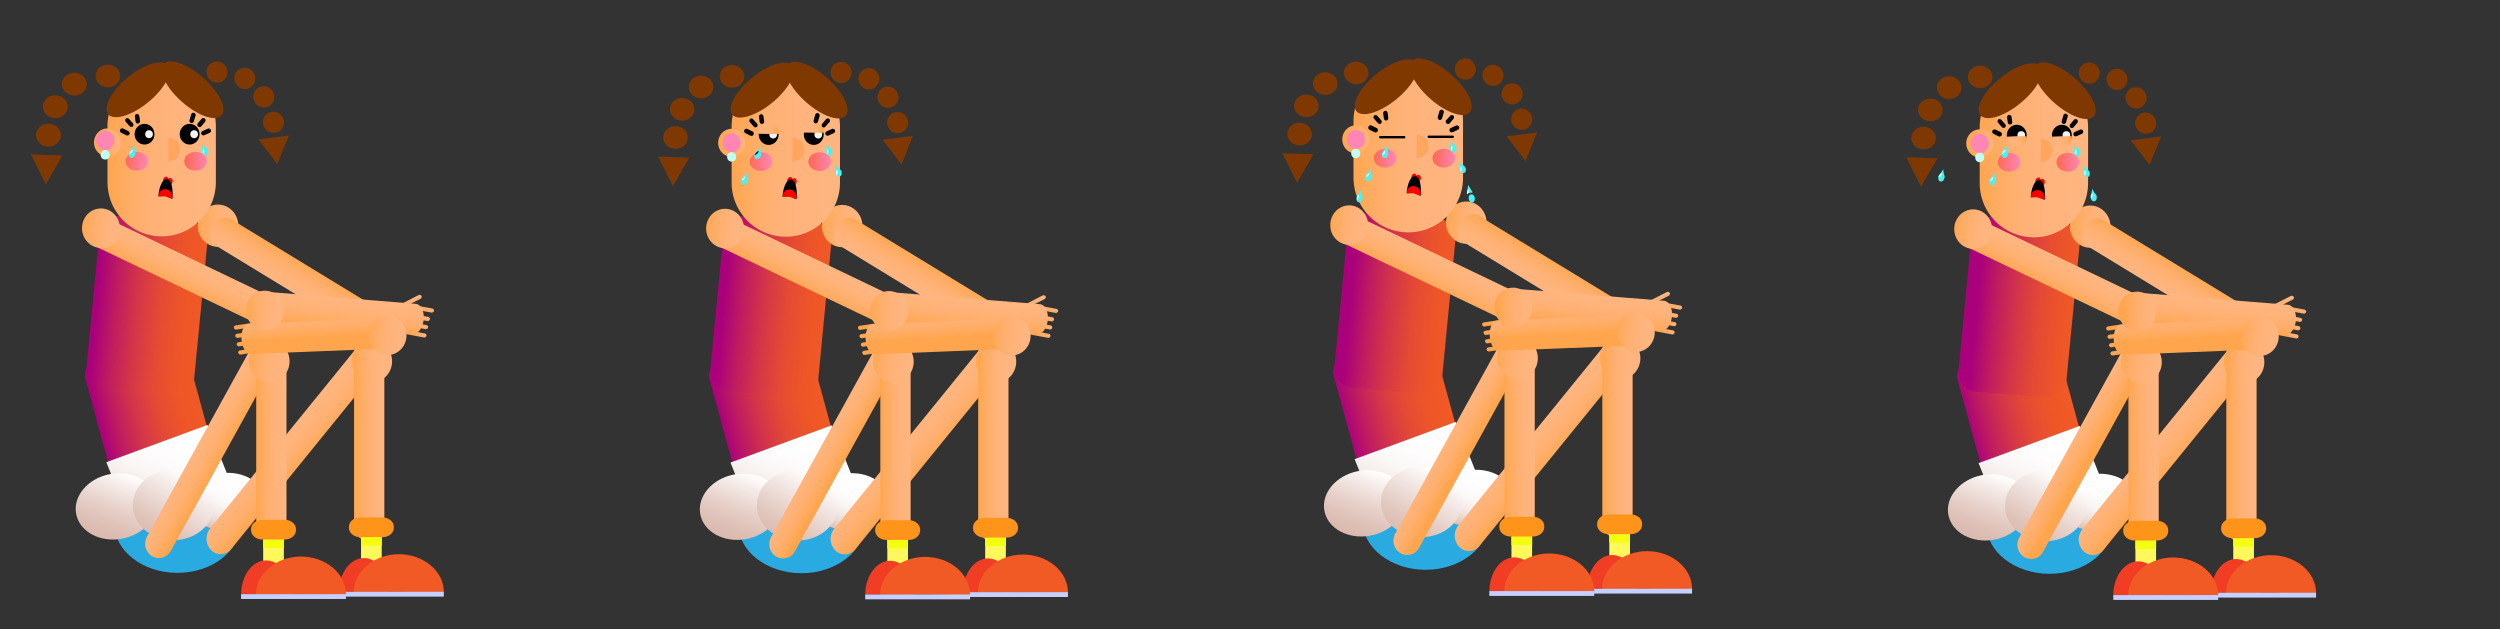 <svg id="Layer_1" data-name="Layer 1" xmlns="http://www.w3.org/2000/svg" xmlns:xlink="http://www.w3.org/1999/xlink" width="1061.15" height="267" viewBox="0 0 1061.15 267"><rect x="0" y="0" width="1061.15" height="267" fill="#333333" stroke="none"/><defs><style>.cls-1{fill:none;}.cls-2{fill:url(#linear-gradient);}.cls-3{fill:url(#linear-gradient-2);}.cls-4{fill:url(#linear-gradient-3);}.cls-5{fill:url(#linear-gradient-4);}.cls-6{fill:#29abe2;}.cls-7{fill:url(#linear-gradient-5);}.cls-8{fill:url(#linear-gradient-6);}.cls-9{fill:url(#linear-gradient-7);}.cls-10{fill:url(#linear-gradient-8);}.cls-11{fill:url(#linear-gradient-9);}.cls-12{fill:url(#linear-gradient-10);}.cls-13{fill:url(#linear-gradient-11);}.cls-14{fill:url(#linear-gradient-12);}.cls-15{fill:url(#linear-gradient-13);}.cls-16{fill:#ff85b5;}.cls-17{fill:#c1fff5;}.cls-18{fill:#f2f2f1;}.cls-19{fill:url(#linear-gradient-14);}.cls-20{fill:url(#linear-gradient-15);}.cls-21{fill:#ffa55d;}.cls-22{fill:#7f3900;}.cls-23{fill:url(#linear-gradient-16);}.cls-24{fill:url(#linear-gradient-17);}.cls-25{fill:url(#linear-gradient-18);}.cls-26{fill:url(#linear-gradient-19);}.cls-27{fill:url(#linear-gradient-20);}.cls-28{fill:url(#linear-gradient-21);}.cls-29{fill:url(#linear-gradient-22);}.cls-30{fill:#fff85b;}.cls-31{fill:#f4ff0f;}.cls-32{fill:#f13d24;}.cls-33{fill:#f15a24;}.cls-34{fill:#c6d0ff;}.cls-35{fill:#ff941a;}.cls-36{fill:url(#linear-gradient-23);}.cls-37{fill:url(#linear-gradient-24);}.cls-38{fill:url(#linear-gradient-25);}.cls-39{fill:url(#linear-gradient-26);}.cls-40{fill:url(#linear-gradient-27);}.cls-41{fill:url(#linear-gradient-28);}.cls-42{fill:url(#linear-gradient-29);}.cls-43{fill:url(#linear-gradient-30);}.cls-44{fill:url(#linear-gradient-31);}.cls-45{fill:url(#linear-gradient-32);}.cls-46{fill:url(#linear-gradient-33);}.cls-47{fill:url(#linear-gradient-34);}.cls-48{fill:#49f2f2;}.cls-49{clip-path:url(#clip-path);}.cls-50{clip-path:url(#clip-path-2);}.cls-51{clip-path:url(#clip-path-5);}.cls-52{fill:url(#linear-gradient-35);}.cls-53{clip-path:url(#clip-path-6);}.cls-54{clip-path:url(#clip-path-7);}.cls-55{clip-path:url(#clip-path-10);}.cls-56{fill:url(#linear-gradient-36);}.cls-57{clip-path:url(#clip-path-11);}.cls-58{clip-path:url(#clip-path-12);}.cls-59{clip-path:url(#clip-path-15);}.cls-60{fill:url(#linear-gradient-37);}.cls-61{clip-path:url(#clip-path-16);}.cls-62{clip-path:url(#clip-path-17);}.cls-63{clip-path:url(#clip-path-20);}.cls-64{fill:url(#linear-gradient-38);}.cls-65{fill:red;}.cls-66{fill:url(#linear-gradient-39);}.cls-67{fill:url(#linear-gradient-40);}.cls-68{fill:url(#linear-gradient-41);}.cls-69{fill:url(#linear-gradient-42);}.cls-70{fill:url(#linear-gradient-43);}.cls-71{fill:url(#linear-gradient-44);}.cls-72{fill:url(#linear-gradient-45);}.cls-73{fill:url(#linear-gradient-46);}.cls-74{fill:url(#linear-gradient-47);}.cls-75{fill:url(#linear-gradient-48);}.cls-76{fill:url(#linear-gradient-49);}.cls-77{fill:url(#linear-gradient-50);}.cls-78{fill:url(#linear-gradient-51);}.cls-79{fill:url(#linear-gradient-52);}.cls-80{fill:url(#linear-gradient-53);}.cls-81{fill:url(#linear-gradient-54);}.cls-82{fill:url(#linear-gradient-55);}.cls-83{fill:url(#linear-gradient-56);}.cls-84{fill:url(#linear-gradient-57);}.cls-85{fill:url(#linear-gradient-58);}.cls-86{fill:url(#linear-gradient-59);}.cls-87{fill:url(#linear-gradient-60);}.cls-88{fill:url(#linear-gradient-61);}.cls-89{fill:url(#linear-gradient-62);}.cls-90{fill:url(#linear-gradient-63);}.cls-91{fill:url(#linear-gradient-64);}.cls-92{fill:url(#linear-gradient-65);}.cls-93{fill:url(#linear-gradient-66);}.cls-94{fill:url(#linear-gradient-67);}.cls-95{fill:url(#linear-gradient-68);}.cls-96{fill:url(#linear-gradient-69);}.cls-97{fill:url(#linear-gradient-70);}.cls-98{fill:url(#linear-gradient-71);}.cls-99{fill:url(#linear-gradient-72);}.cls-100{clip-path:url(#clip-path-21);}.cls-101{clip-path:url(#clip-path-22);}.cls-102{clip-path:url(#clip-path-25);}.cls-103{fill:url(#linear-gradient-73);}.cls-104{clip-path:url(#clip-path-26);}.cls-105{clip-path:url(#clip-path-27);}.cls-106{clip-path:url(#clip-path-30);}.cls-107{fill:url(#linear-gradient-74);}.cls-108{fill:url(#linear-gradient-75);}.cls-109{fill:url(#linear-gradient-76);}.cls-110{fill:url(#linear-gradient-77);}.cls-111{fill:url(#linear-gradient-78);}.cls-112{fill:url(#linear-gradient-79);}.cls-113{fill:url(#linear-gradient-80);}.cls-114{fill:url(#linear-gradient-81);}.cls-115{fill:url(#linear-gradient-82);}.cls-116{fill:url(#linear-gradient-83);}.cls-117{fill:url(#linear-gradient-84);}.cls-118{fill:url(#linear-gradient-85);}.cls-119{fill:url(#linear-gradient-86);}.cls-120{fill:url(#linear-gradient-87);}.cls-121{fill:url(#linear-gradient-88);}.cls-122{fill:url(#linear-gradient-89);}.cls-123{fill:url(#linear-gradient-90);}.cls-124{fill:url(#linear-gradient-91);}.cls-125{fill:url(#linear-gradient-92);}.cls-126{fill:url(#linear-gradient-93);}.cls-127{fill:url(#linear-gradient-94);}.cls-128{fill:url(#linear-gradient-95);}.cls-129{fill:url(#linear-gradient-96);}.cls-130{fill:url(#linear-gradient-97);}.cls-131{fill:url(#linear-gradient-98);}.cls-132{fill:url(#linear-gradient-99);}.cls-133{fill:url(#linear-gradient-100);}.cls-134{fill:url(#linear-gradient-101);}.cls-135{fill:url(#linear-gradient-102);}.cls-136{fill:url(#linear-gradient-103);}.cls-137{fill:url(#linear-gradient-104);}.cls-138{fill:url(#linear-gradient-105);}.cls-139{fill:url(#linear-gradient-106);}.cls-140{fill:url(#linear-gradient-107);}.cls-141{fill:url(#linear-gradient-108);}.cls-142{clip-path:url(#clip-path-31);}.cls-143{clip-path:url(#clip-path-32);}.cls-144{clip-path:url(#clip-path-35);}.cls-145{fill:url(#linear-gradient-109);}.cls-146{clip-path:url(#clip-path-36);}.cls-147{clip-path:url(#clip-path-37);}.cls-148{clip-path:url(#clip-path-40);}.cls-149{fill:url(#linear-gradient-110);}.cls-150{clip-path:url(#clip-path-41);}.cls-151{clip-path:url(#clip-path-42);}.cls-152{clip-path:url(#clip-path-45);}.cls-153{fill:url(#linear-gradient-111);}.cls-154{clip-path:url(#clip-path-46);}.cls-155{clip-path:url(#clip-path-47);}.cls-156{clip-path:url(#clip-path-50);}.cls-157{fill:url(#linear-gradient-112);}.cls-158{fill:url(#linear-gradient-113);}.cls-159{fill:url(#linear-gradient-114);}.cls-160{fill:url(#linear-gradient-115);}.cls-161{fill:url(#linear-gradient-116);}.cls-162{fill:url(#linear-gradient-117);}.cls-163{fill:url(#linear-gradient-118);}.cls-164{fill:url(#linear-gradient-119);}.cls-165{fill:url(#linear-gradient-120);}.cls-166{fill:url(#linear-gradient-121);}.cls-167{fill:url(#linear-gradient-122);}.cls-168{fill:url(#linear-gradient-123);}.cls-169{fill:url(#linear-gradient-124);}.cls-170{fill:url(#linear-gradient-125);}.cls-171{fill:url(#linear-gradient-126);}.cls-172{fill:url(#linear-gradient-127);}.cls-173{fill:url(#linear-gradient-128);}.cls-174{fill:url(#linear-gradient-129);}.cls-175{fill:url(#linear-gradient-130);}.cls-176{fill:url(#linear-gradient-131);}.cls-177{fill:url(#linear-gradient-132);}.cls-178{fill:url(#linear-gradient-133);}.cls-179{fill:url(#linear-gradient-134);}.cls-180{fill:url(#linear-gradient-135);}.cls-181{fill:url(#linear-gradient-136);}.cls-182{fill:url(#linear-gradient-137);}.cls-183{fill:url(#linear-gradient-138);}.cls-184{fill:url(#linear-gradient-139);}.cls-185{fill:url(#linear-gradient-140);}.cls-186{fill:url(#linear-gradient-141);}.cls-187{fill:url(#linear-gradient-142);}.cls-188{fill:url(#linear-gradient-143);}.cls-189{fill:url(#linear-gradient-144);}.cls-190{fill:url(#linear-gradient-145);}.cls-191{fill:url(#linear-gradient-146);}.cls-192{fill:url(#linear-gradient-147);}.cls-193{fill:url(#linear-gradient-148);}.cls-194{clip-path:url(#clip-path-51);}.cls-195{clip-path:url(#clip-path-52);}.cls-196{clip-path:url(#clip-path-55);}.cls-197{fill:url(#linear-gradient-149);}.cls-198{clip-path:url(#clip-path-56);}.cls-199{clip-path:url(#clip-path-57);}.cls-200{clip-path:url(#clip-path-60);}.cls-201{fill:url(#linear-gradient-150);}.cls-202{clip-path:url(#clip-path-61);}.cls-203{clip-path:url(#clip-path-62);}.cls-204{clip-path:url(#clip-path-65);}.cls-205{fill:url(#linear-gradient-151);}.cls-206{clip-path:url(#clip-path-66);}.cls-207{clip-path:url(#clip-path-67);}.cls-208{clip-path:url(#clip-path-70);}.cls-209{fill:url(#linear-gradient-152);}.cls-210{clip-path:url(#clip-path-71);}.cls-211{clip-path:url(#clip-path-72);}.cls-212{clip-path:url(#clip-path-75);}.cls-213{fill:url(#linear-gradient-153);}.cls-214{clip-path:url(#clip-path-76);}.cls-215{clip-path:url(#clip-path-77);}.cls-216{clip-path:url(#clip-path-80);}.cls-217{fill:url(#linear-gradient-154);}.cls-218{fill:url(#linear-gradient-155);}.cls-219{fill:url(#linear-gradient-156);}.cls-220{clip-path:url(#clip-path-81);}.cls-221{clip-path:url(#clip-path-82);}.cls-222{clip-path:url(#clip-path-85);}.cls-223{fill:url(#linear-gradient-157);}.cls-224{clip-path:url(#clip-path-86);}.cls-225{clip-path:url(#clip-path-87);}.cls-226{clip-path:url(#clip-path-90);}.cls-227{fill:url(#linear-gradient-158);}</style><linearGradient id="linear-gradient" x1="-69.81" y1="99.21" x2="-24.62" y2="99.21" gradientTransform="translate(305.97 278.42) rotate(165.55) scale(1 0.87)" gradientUnits="userSpaceOnUse"><stop offset="0" stop-color="#f15a24"/><stop offset="0.21" stop-color="#ee5628"/><stop offset="0.42" stop-color="#e44a34"/><stop offset="0.63" stop-color="#d43647"/><stop offset="0.84" stop-color="#be1a62"/><stop offset="1" stop-color="#aa007b"/></linearGradient><linearGradient id="linear-gradient-2" x1="-269.73" y1="425.23" x2="-223.19" y2="425.23" gradientTransform="matrix(-1, -0.09, 0.12, -1.31, 32.57, 667.65)" xlink:href="#linear-gradient"/><linearGradient id="linear-gradient-3" x1="-365.58" y1="109.56" x2="-348.34" y2="109.56" gradientTransform="matrix(-0.99, -0.11, 0.11, -0.99, -8.76, 165.07)" gradientUnits="userSpaceOnUse"><stop offset="0" stop-color="#ffb580"/><stop offset="0.3" stop-color="#ffb47c"/><stop offset="0.57" stop-color="#ffb071"/><stop offset="0.82" stop-color="#ffab5f"/><stop offset="1" stop-color="#ffa54e"/></linearGradient><linearGradient id="linear-gradient-4" x1="-4136.14" y1="865.81" x2="-4122.32" y2="865.81" gradientTransform="matrix(0.51, -0.86, -0.64, -0.38, 3052.81, -3103.82)" xlink:href="#linear-gradient-3"/><linearGradient id="linear-gradient-5" x1="9.15" y1="467.93" x2="25.58" y2="439.46" gradientTransform="matrix(-0.99, 0.38, -0.65, -1.68, 646.04, 955.81)" gradientUnits="userSpaceOnUse"><stop offset="0" stop-color="#fff"/><stop offset="0.36" stop-color="#fefdfd"/><stop offset="0.55" stop-color="#faf6f5"/><stop offset="0.7" stop-color="#f4eae7"/><stop offset="0.83" stop-color="#ebdad4"/><stop offset="0.95" stop-color="#e0c4bb"/><stop offset="1" stop-color="#dab9ae"/></linearGradient><linearGradient id="linear-gradient-6" x1="-138.93" y1="348.85" x2="-125.71" y2="325.96" gradientTransform="translate(224.51 549.4) rotate(-179.43)" xlink:href="#linear-gradient-5"/><linearGradient id="linear-gradient-7" x1="-42.5" y1="461.92" x2="-27.58" y2="436.08" gradientTransform="translate(265.75 662.94) rotate(-178.28)" gradientUnits="userSpaceOnUse"><stop offset="0" stop-color="#fff"/><stop offset="0.18" stop-color="#f6eeeb"/><stop offset="0.52" stop-color="#e7d1ca"/><stop offset="0.81" stop-color="#ddbfb5"/><stop offset="1" stop-color="#dab9ae"/></linearGradient><linearGradient id="linear-gradient-8" x1="-220.04" y1="181.07" x2="-204.48" y2="154.14" gradientTransform="translate(125.64 383.07) rotate(180)" gradientUnits="userSpaceOnUse"><stop offset="0" stop-color="#fff"/><stop offset="0.26" stop-color="#f4eae7"/><stop offset="0.75" stop-color="#e1c7be"/><stop offset="1" stop-color="#dab9ae"/></linearGradient><linearGradient id="linear-gradient-9" x1="566.54" y1="1058.35" x2="583.38" y2="1058.35" gradientTransform="translate(921.08 -1276.78) rotate(41.53) scale(1 1.37)" xlink:href="#linear-gradient-3"/><linearGradient id="linear-gradient-10" x1="-436.62" y1="59.38" x2="-419.38" y2="59.38" xlink:href="#linear-gradient-3"/><linearGradient id="linear-gradient-11" x1="463.11" y1="1171.18" x2="476.4" y2="1171.18" gradientTransform="translate(706.56 -1367.72) rotate(29.89) scale(1 1.3)" xlink:href="#linear-gradient-3"/><linearGradient id="linear-gradient-12" x1="-230.87" y1="317.48" x2="-184.92" y2="317.48" gradientTransform="translate(125.64 383.07) rotate(180)" gradientUnits="userSpaceOnUse"><stop offset="0" stop-color="#ffb580"/><stop offset="0.38" stop-color="#ffb47d"/><stop offset="0.61" stop-color="#ffb175"/><stop offset="0.8" stop-color="#ffad66"/><stop offset="0.97" stop-color="#ffa652"/><stop offset="1" stop-color="#ffa54e"/></linearGradient><linearGradient id="linear-gradient-13" x1="-190.66" y1="322.45" x2="-179.17" y2="322.45" gradientTransform="translate(125.64 383.07) rotate(180)" gradientUnits="userSpaceOnUse"><stop offset="0" stop-color="#ffb580"/><stop offset="0.55" stop-color="#ffab62"/><stop offset="1" stop-color="#ffa54e"/></linearGradient><linearGradient id="linear-gradient-14" x1="-202.14" y1="314.48" x2="-192.57" y2="314.48" gradientTransform="translate(125.64 383.07) rotate(180)" gradientUnits="userSpaceOnUse"><stop offset="0" stop-color="#ff85b5"/><stop offset="0.27" stop-color="#ff7f9f"/><stop offset="0.84" stop-color="#ff6f68"/><stop offset="1" stop-color="#ff6a57"/></linearGradient><linearGradient id="linear-gradient-15" x1="-227.69" y1="314.48" x2="-218.12" y2="314.48" xlink:href="#linear-gradient-14"/><linearGradient id="linear-gradient-16" x1="149.1" y1="-21.02" x2="153.08" y2="-20.07" gradientTransform="matrix(-0.2, 0.98, -1.01, -0.2, 453.44, -22.12)" xlink:href="#linear-gradient-3"/><linearGradient id="linear-gradient-17" x1="152.89" y1="-20.06" x2="156.87" y2="-19.1" gradientTransform="matrix(-0.2, 0.98, -1.01, -0.2, 453.44, -22.12)" xlink:href="#linear-gradient-3"/><linearGradient id="linear-gradient-18" x1="156.48" y1="-20.01" x2="160.46" y2="-19.06" gradientTransform="matrix(-0.2, 0.98, -1.01, -0.2, 453.44, -22.12)" xlink:href="#linear-gradient-3"/><linearGradient id="linear-gradient-19" x1="160.07" y1="-19.99" x2="164.05" y2="-19.03" gradientTransform="matrix(-0.2, 0.98, -1.01, -0.2, 453.44, -22.12)" xlink:href="#linear-gradient-3"/><linearGradient id="linear-gradient-20" x1="534.95" y1="1531.17" x2="538.68" y2="1532.07" gradientTransform="matrix(0.47, 0.88, -0.91, 0.48, 1580.21, -1079.15)" xlink:href="#linear-gradient-3"/><linearGradient id="linear-gradient-21" x1="264.8" y1="81.71" x2="278.62" y2="81.71" gradientTransform="matrix(-0.09, 1, -0.6, -0.06, 483.16, -133.92)" xlink:href="#linear-gradient-3"/><linearGradient id="linear-gradient-22" x1="-303.07" y1="195.81" x2="-290.21" y2="195.81" gradientTransform="translate(124.99 383.9) rotate(180)" xlink:href="#linear-gradient-3"/><linearGradient id="linear-gradient-23" x1="-261.53" y1="196.14" x2="-248.67" y2="196.14" gradientTransform="translate(124.99 383.9) rotate(180)" xlink:href="#linear-gradient-3"/><linearGradient id="linear-gradient-24" x1="-393.35" y1="54.56" x2="-376.11" y2="54.56" xlink:href="#linear-gradient-3"/><linearGradient id="linear-gradient-25" x1="-3061.09" y1="1377.27" x2="-3057.11" y2="1378.22" gradientTransform="matrix(0.16, 0.99, 1.02, -0.16, -549.76, 3378.5)" xlink:href="#linear-gradient-3"/><linearGradient id="linear-gradient-26" x1="-3057.49" y1="1377.29" x2="-3053.52" y2="1378.25" gradientTransform="matrix(0.16, 0.99, 1.02, -0.16, -549.76, 3378.5)" xlink:href="#linear-gradient-3"/><linearGradient id="linear-gradient-27" x1="-3053.9" y1="1377.32" x2="-3049.93" y2="1378.28" gradientTransform="matrix(0.16, 0.99, 1.02, -0.16, -549.76, 3378.5)" xlink:href="#linear-gradient-3"/><linearGradient id="linear-gradient-28" x1="-3050.33" y1="1377.41" x2="-3046.35" y2="1378.36" gradientTransform="matrix(0.16, 0.99, 1.02, -0.16, -549.76, 3378.5)" xlink:href="#linear-gradient-3"/><linearGradient id="linear-gradient-29" x1="-2867.02" y1="647.54" x2="-2863.29" y2="648.44" gradientTransform="matrix(-0.5, 0.87, 0.89, 0.52, -1631.05, 2275.84)" xlink:href="#linear-gradient-3"/><linearGradient id="linear-gradient-30" x1="-3068.3" y1="1387.64" x2="-3054.49" y2="1387.64" gradientTransform="matrix(0.06, 1, 0.51, -0.03, -127.03, 3239.6)" xlink:href="#linear-gradient-3"/><linearGradient id="linear-gradient-31" x1="-441.53" y1="71.11" x2="-425.44" y2="71.11" xlink:href="#linear-gradient-3"/><linearGradient id="linear-gradient-32" x1="241.29" y1="-24.65" x2="255.11" y2="-24.65" gradientTransform="matrix(-0.44, 0.9, -0.68, -0.34, 435.87, -114.96)" xlink:href="#linear-gradient-3"/><linearGradient id="linear-gradient-33" x1="-314.52" y1="38.28" x2="-298.44" y2="38.28" gradientTransform="matrix(-0.99, -0.11, 0.11, -0.99, 68.8, 135.99)" xlink:href="#linear-gradient-3"/><linearGradient id="linear-gradient-34" x1="-315.72" y1="103.02" x2="-299.64" y2="103.02" xlink:href="#linear-gradient-3"/><clipPath id="clip-path"><polygon class="cls-1" points="314.71 76.48 316 74.8 316.47 75.15 315.17 76.83 314.71 76.48"/></clipPath><clipPath id="clip-path-2"><polygon class="cls-1" points="315.17 76.83 316.47 75.15 316 74.8 314.71 76.48 315.17 76.83"/></clipPath><clipPath id="clip-path-5"><path class="cls-1" d="M316.29,75c.1.12-.13.59-.52,1s-.79.69-.88.57.12-.59.51-1,.78-.7.89-.57"/></clipPath><linearGradient id="linear-gradient-35" x1="-1283.12" y1="1626.71" x2="-1282.13" y2="1626.71" gradientTransform="matrix(0.37, 0.46, -0.7, 0.79, 1934.38, -612.41)" gradientUnits="userSpaceOnUse"><stop offset="0" stop-color="#fff"/><stop offset="0.07" stop-color="#dfdfdf"/><stop offset="0.22" stop-color="#a5a5a5"/><stop offset="0.36" stop-color="#727272"/><stop offset="0.5" stop-color="#494949"/><stop offset="0.64" stop-color="#292929"/><stop offset="0.77" stop-color="#121212"/><stop offset="0.89" stop-color="#050505"/><stop offset="1"/></linearGradient><clipPath id="clip-path-6"><polygon class="cls-1" points="351.02 65.32 350.98 63.2 351.56 63.19 351.61 65.31 351.02 65.32"/></clipPath><clipPath id="clip-path-7"><polygon class="cls-1" points="351.61 65.31 351.56 63.19 350.98 63.2 351.02 65.32 351.61 65.31"/></clipPath><clipPath id="clip-path-10"><path class="cls-1" d="M351.34,63.19c.16,0,.27.55.24,1.13s-.19,1-.34,1-.26-.54-.23-1.13.18-1,.33-1"/></clipPath><linearGradient id="linear-gradient-36" x1="-1786.49" y1="2021.88" x2="-1785.5" y2="2021.88" gradientTransform="matrix(0.58, 0.13, -0.05, 1.05, 1489.47, -1826.27)" xlink:href="#linear-gradient-35"/><clipPath id="clip-path-11"><polygon class="cls-1" points="354.97 74.22 354.93 72.1 355.52 72.09 355.57 74.21 354.97 74.22"/></clipPath><clipPath id="clip-path-12"><polygon class="cls-1" points="355.57 74.21 355.52 72.09 354.93 72.1 354.97 74.22 355.57 74.21"/></clipPath><clipPath id="clip-path-15"><path class="cls-1" d="M355.3,72.09c.16,0,.27.55.24,1.13s-.19,1-.35,1-.26-.54-.23-1.13.18-1,.34-1"/></clipPath><linearGradient id="linear-gradient-37" x1="-1786.58" y1="2021.8" x2="-1785.59" y2="2021.8" gradientTransform="matrix(0.58, 0.13, -0.05, 1.05, 1493.47, -1817.27)" xlink:href="#linear-gradient-35"/><clipPath id="clip-path-16"><polygon class="cls-1" points="320.33 65.55 321.73 63.95 322.18 64.35 320.78 65.93 320.33 65.55"/></clipPath><clipPath id="clip-path-17"><polygon class="cls-1" points="320.78 65.93 322.18 64.35 321.73 63.95 320.33 65.55 320.78 65.93"/></clipPath><clipPath id="clip-path-20"><path class="cls-1" d="M322,64.2c.09.14-.18.58-.58,1s-.84.66-.93.5.18-.57.58-1,.84-.65.93-.5"/></clipPath><linearGradient id="linear-gradient-38" x1="-1699.44" y1="1932.02" x2="-1698.45" y2="1932.02" gradientTransform="matrix(0.34, 0.49, -0.75, 0.74, 2344.43, -541.95)" xlink:href="#linear-gradient-35"/><linearGradient id="linear-gradient-39" x1="186.25" y1="175.25" x2="231.44" y2="175.25" xlink:href="#linear-gradient"/><linearGradient id="linear-gradient-40" x1="-5.82" y1="407.78" x2="40.73" y2="407.78" gradientTransform="matrix(-1, -0.09, 0.12, -1.31, 32.57, 667.65)" xlink:href="#linear-gradient"/><linearGradient id="linear-gradient-41" x1="-101.23" y1="80.34" x2="-83.99" y2="80.34" xlink:href="#linear-gradient-3"/><linearGradient id="linear-gradient-42" x1="-4271.28" y1="1172.06" x2="-4257.46" y2="1172.06" gradientTransform="matrix(0.51, -0.86, -0.64, -0.38, 3052.81, -3103.82)" xlink:href="#linear-gradient-3"/><linearGradient id="linear-gradient-43" x1="242.41" y1="520.78" x2="258.84" y2="492.31" xlink:href="#linear-gradient-5"/><linearGradient id="linear-gradient-44" x1="124.65" y1="375.35" x2="137.86" y2="352.45" gradientTransform="translate(222.9 578.37) rotate(-179.43)" xlink:href="#linear-gradient-5"/><linearGradient id="linear-gradient-45" x1="219.07" y1="503.14" x2="233.99" y2="477.29" gradientTransform="translate(261.17 711.85) rotate(-178.28)" xlink:href="#linear-gradient-7"/><linearGradient id="linear-gradient-46" x1="44.88" y1="181.22" x2="60.44" y2="154.29" xlink:href="#linear-gradient-8"/><linearGradient id="linear-gradient-47" x1="368.12" y1="1186.48" x2="384.96" y2="1186.48" gradientTransform="translate(921.08 -1276.78) rotate(41.53) scale(1 1.37)" xlink:href="#linear-gradient-3"/><linearGradient id="linear-gradient-48" x1="-172.27" y1="30.16" x2="-155.03" y2="30.16" xlink:href="#linear-gradient-3"/><linearGradient id="linear-gradient-49" x1="234.13" y1="1272.27" x2="247.43" y2="1272.27" gradientTransform="translate(706.56 -1367.72) rotate(29.89) scale(1 1.3)" xlink:href="#linear-gradient-3"/><linearGradient id="linear-gradient-50" x1="34.05" y1="317.63" x2="80" y2="317.63" xlink:href="#linear-gradient-12"/><linearGradient id="linear-gradient-51" x1="74.26" y1="322.6" x2="85.75" y2="322.6" xlink:href="#linear-gradient-13"/><linearGradient id="linear-gradient-52" x1="62.78" y1="314.63" x2="72.35" y2="314.63" xlink:href="#linear-gradient-14"/><linearGradient id="linear-gradient-53" x1="37.23" y1="314.63" x2="46.8" y2="314.63" xlink:href="#linear-gradient-14"/><linearGradient id="linear-gradient-54" x1="200.4" y1="231.12" x2="204.39" y2="232.07" gradientTransform="matrix(-0.2, 0.98, -1.01, -0.2, 453.44, -22.12)" xlink:href="#linear-gradient-3"/><linearGradient id="linear-gradient-55" x1="204.2" y1="232.08" x2="208.17" y2="233.04" gradientTransform="matrix(-0.2, 0.98, -1.01, -0.2, 453.44, -22.12)" xlink:href="#linear-gradient-3"/><linearGradient id="linear-gradient-56" x1="207.78" y1="232.12" x2="211.76" y2="233.07" gradientTransform="matrix(-0.2, 0.98, -1.01, -0.2, 453.44, -22.12)" xlink:href="#linear-gradient-3"/><linearGradient id="linear-gradient-57" x1="211.37" y1="232.15" x2="215.36" y2="233.11" gradientTransform="matrix(-0.2, 0.98, -1.01, -0.2, 453.44, -22.12)" xlink:href="#linear-gradient-3"/><linearGradient id="linear-gradient-58" x1="410.92" y1="1758.24" x2="414.65" y2="1759.13" gradientTransform="matrix(0.47, 0.88, -0.91, 0.48, 1580.21, -1079.15)" xlink:href="#linear-gradient-3"/><linearGradient id="linear-gradient-59" x1="290.91" y1="519.33" x2="304.73" y2="519.33" gradientTransform="matrix(-0.09, 1, -0.6, -0.06, 483.16, -133.92)" xlink:href="#linear-gradient-3"/><linearGradient id="linear-gradient-60" x1="-38.15" y1="195.96" x2="-25.29" y2="195.96" gradientTransform="translate(124.99 383.9) rotate(180)" xlink:href="#linear-gradient-3"/><linearGradient id="linear-gradient-61" x1="3.39" y1="196.29" x2="16.25" y2="196.29" gradientTransform="translate(124.99 383.9) rotate(180)" xlink:href="#linear-gradient-3"/><linearGradient id="linear-gradient-62" x1="-129" y1="25.34" x2="-111.76" y2="25.34" xlink:href="#linear-gradient-3"/><linearGradient id="linear-gradient-63" x1="-3102.18" y1="1123.99" x2="-3098.2" y2="1124.94" gradientTransform="matrix(0.16, 0.99, 1.02, -0.16, -549.76, 3378.5)" xlink:href="#linear-gradient-3"/><linearGradient id="linear-gradient-64" x1="-3098.58" y1="1124.01" x2="-3094.6" y2="1124.97" gradientTransform="matrix(0.16, 0.99, 1.02, -0.16, -549.76, 3378.5)" xlink:href="#linear-gradient-3"/><linearGradient id="linear-gradient-65" x1="-3094.99" y1="1124.04" x2="-3091.01" y2="1125" gradientTransform="matrix(0.16, 0.99, 1.02, -0.16, -549.76, 3378.5)" xlink:href="#linear-gradient-3"/><linearGradient id="linear-gradient-66" x1="-3091.42" y1="1124.13" x2="-3087.43" y2="1125.08" gradientTransform="matrix(0.16, 0.99, 1.02, -0.16, -549.76, 3378.5)" xlink:href="#linear-gradient-3"/><linearGradient id="linear-gradient-67" x1="-2733.96" y1="424.63" x2="-2730.23" y2="425.53" gradientTransform="matrix(-0.5, 0.87, 0.89, 0.52, -1631.05, 2275.84)" xlink:href="#linear-gradient-3"/><linearGradient id="linear-gradient-68" x1="-3083.98" y1="870.03" x2="-3070.17" y2="870.03" gradientTransform="matrix(0.06, 1, 0.51, -0.03, -127.03, 3239.6)" xlink:href="#linear-gradient-3"/><linearGradient id="linear-gradient-69" x1="-177.18" y1="41.89" x2="-161.09" y2="41.89" xlink:href="#linear-gradient-3"/><linearGradient id="linear-gradient-70" x1="359.43" y1="288.49" x2="373.25" y2="288.49" gradientTransform="matrix(-0.44, 0.9, -0.68, -0.34, 435.87, -114.96)" xlink:href="#linear-gradient-3"/><linearGradient id="linear-gradient-71" x1="-48.68" y1="46.09" x2="-32.59" y2="46.09" gradientTransform="translate(66.2 172.81) rotate(-173.66)" xlink:href="#linear-gradient-3"/><linearGradient id="linear-gradient-72" x1="-51.37" y1="73.8" x2="-35.29" y2="73.8" xlink:href="#linear-gradient-3"/><clipPath id="clip-path-21"><polygon class="cls-1" points="54.8 65.09 56.1 63.41 56.56 63.76 55.27 65.45 54.8 65.09"/></clipPath><clipPath id="clip-path-22"><polygon class="cls-1" points="55.27 65.45 56.56 63.76 56.1 63.41 54.8 65.09 55.27 65.45"/></clipPath><clipPath id="clip-path-25"><path class="cls-1" d="M56.39,63.64c.1.11-.13.58-.53,1s-.78.7-.88.57.13-.59.52-1,.78-.69.89-.56"/></clipPath><linearGradient id="linear-gradient-73" x1="-1630.33" y1="1814.47" x2="-1629.34" y2="1814.47" xlink:href="#linear-gradient-35"/><clipPath id="clip-path-26"><polygon class="cls-1" points="86.1 65.17 86.06 63.05 86.64 63.04 86.69 65.16 86.1 65.17"/></clipPath><clipPath id="clip-path-27"><polygon class="cls-1" points="86.69 65.16 86.64 63.04 86.06 63.05 86.1 65.17 86.69 65.16"/></clipPath><clipPath id="clip-path-30"><path class="cls-1" d="M86.42,63c.16,0,.27.55.24,1.13s-.19,1-.35,1-.25-.55-.22-1.13.18-1,.33-1"/></clipPath><linearGradient id="linear-gradient-74" x1="-2238.44" y1="2077.69" x2="-2237.45" y2="2077.69" gradientTransform="matrix(0.58, 0.13, -0.05, 1.05, 1489.47, -1826.27)" xlink:href="#linear-gradient-35"/><linearGradient id="linear-gradient-75" x1="-581.88" y1="-52.79" x2="-536.69" y2="-52.79" xlink:href="#linear-gradient"/><linearGradient id="linear-gradient-76" x1="-797.49" y1="460.16" x2="-750.94" y2="460.16" gradientTransform="matrix(-1, -0.09, 0.12, -1.31, 32.57, 667.65)" xlink:href="#linear-gradient"/><linearGradient id="linear-gradient-77" x1="-894.2" y1="168.04" x2="-876.96" y2="168.04" xlink:href="#linear-gradient-3"/><linearGradient id="linear-gradient-78" x1="-3865.85" y1="253.43" x2="-3852.03" y2="253.43" gradientTransform="matrix(0.51, -0.86, -0.64, -0.38, 3052.81, -3103.82)" xlink:href="#linear-gradient-3"/><linearGradient id="linear-gradient-79" x1="-457.31" y1="362.28" x2="-440.89" y2="333.81" xlink:href="#linear-gradient-5"/><linearGradient id="linear-gradient-80" x1="-666.02" y1="295.92" x2="-652.8" y2="273.03" gradientTransform="matrix(-1, -0.01, 0.01, -1, 227.71, 491.45)" xlink:href="#linear-gradient-5"/><linearGradient id="linear-gradient-81" x1="-565.58" y1="379.55" x2="-550.66" y2="353.71" gradientTransform="translate(274.91 565.12) rotate(-178.28)" xlink:href="#linear-gradient-7"/><linearGradient id="linear-gradient-82" x1="-749.8" y1="180.82" x2="-734.25" y2="153.89" xlink:href="#linear-gradient-8"/><linearGradient id="linear-gradient-83" x1="963.3" y1="802.11" x2="980.14" y2="802.11" gradientTransform="translate(921.08 -1276.78) rotate(41.53) scale(1 1.37)" xlink:href="#linear-gradient-3"/><linearGradient id="linear-gradient-84" x1="-965.24" y1="117.86" x2="-948" y2="117.86" xlink:href="#linear-gradient-3"/><linearGradient id="linear-gradient-85" x1="920.97" y1="968.99" x2="934.27" y2="968.99" gradientTransform="translate(706.56 -1367.72) rotate(29.89) scale(1 1.3)" xlink:href="#linear-gradient-3"/><linearGradient id="linear-gradient-86" x1="-760.64" y1="317.22" x2="-714.69" y2="317.22" xlink:href="#linear-gradient-12"/><linearGradient id="linear-gradient-87" x1="-720.43" y1="322.2" x2="-708.93" y2="322.2" xlink:href="#linear-gradient-13"/><linearGradient id="linear-gradient-88" x1="-731.91" y1="314.23" x2="-722.34" y2="314.23" xlink:href="#linear-gradient-14"/><linearGradient id="linear-gradient-89" x1="-757.46" y1="314.23" x2="-747.89" y2="314.23" xlink:href="#linear-gradient-14"/><linearGradient id="linear-gradient-90" x1="46.46" y1="-525.22" x2="50.44" y2="-524.27" gradientTransform="matrix(-0.2, 0.98, -1.01, -0.2, 453.44, -22.12)" xlink:href="#linear-gradient-3"/><linearGradient id="linear-gradient-91" x1="50.25" y1="-524.26" x2="54.23" y2="-523.3" gradientTransform="matrix(-0.2, 0.98, -1.01, -0.2, 453.44, -22.12)" xlink:href="#linear-gradient-3"/><linearGradient id="linear-gradient-92" x1="53.84" y1="-524.21" x2="57.82" y2="-523.26" gradientTransform="matrix(-0.2, 0.98, -1.01, -0.2, 453.44, -22.12)" xlink:href="#linear-gradient-3"/><linearGradient id="linear-gradient-93" x1="57.43" y1="-524.19" x2="61.41" y2="-523.23" gradientTransform="matrix(-0.2, 0.98, -1.01, -0.2, 453.44, -22.12)" xlink:href="#linear-gradient-3"/><linearGradient id="linear-gradient-94" x1="782.92" y1="1077.09" x2="786.65" y2="1077.98" gradientTransform="matrix(0.47, 0.88, -0.91, 0.48, 1580.21, -1079.15)" xlink:href="#linear-gradient-3"/><linearGradient id="linear-gradient-95" x1="212.55" y1="-793.4" x2="226.37" y2="-793.4" gradientTransform="matrix(-0.09, 1, -0.6, -0.06, 483.16, -133.92)" xlink:href="#linear-gradient-3"/><linearGradient id="linear-gradient-96" x1="-832.84" y1="195.56" x2="-819.98" y2="195.56" gradientTransform="translate(124.99 383.9) rotate(180)" xlink:href="#linear-gradient-3"/><linearGradient id="linear-gradient-97" x1="-791.29" y1="195.89" x2="-778.44" y2="195.89" gradientTransform="translate(124.99 383.9) rotate(180)" xlink:href="#linear-gradient-3"/><linearGradient id="linear-gradient-98" x1="-921.97" y1="113.04" x2="-904.73" y2="113.04" xlink:href="#linear-gradient-3"/><linearGradient id="linear-gradient-99" x1="-2978.98" y1="1883.77" x2="-2975" y2="1884.72" gradientTransform="matrix(0.16, 0.99, 1.02, -0.16, -549.76, 3378.5)" xlink:href="#linear-gradient-3"/><linearGradient id="linear-gradient-100" x1="-2975.38" y1="1883.79" x2="-2971.4" y2="1884.75" gradientTransform="matrix(0.16, 0.99, 1.02, -0.16, -549.76, 3378.5)" xlink:href="#linear-gradient-3"/><linearGradient id="linear-gradient-101" x1="-2971.79" y1="1883.82" x2="-2967.81" y2="1884.78" gradientTransform="matrix(0.16, 0.99, 1.02, -0.16, -549.76, 3378.5)" xlink:href="#linear-gradient-3"/><linearGradient id="linear-gradient-102" x1="-2968.22" y1="1883.91" x2="-2964.23" y2="1884.86" gradientTransform="matrix(0.16, 0.99, 1.02, -0.16, -549.76, 3378.5)" xlink:href="#linear-gradient-3"/><linearGradient id="linear-gradient-103" x1="-3133.15" y1="1093.28" x2="-3129.41" y2="1094.18" gradientTransform="matrix(-0.5, 0.87, 0.89, 0.52, -1631.05, 2275.84)" xlink:href="#linear-gradient-3"/><linearGradient id="linear-gradient-104" x1="-3037" y1="2422.72" x2="-3023.18" y2="2422.72" gradientTransform="matrix(0.06, 1, 0.51, -0.03, -127.03, 3239.6)" xlink:href="#linear-gradient-3"/><linearGradient id="linear-gradient-105" x1="-970.15" y1="129.59" x2="-954.07" y2="129.59" xlink:href="#linear-gradient-3"/><linearGradient id="linear-gradient-106" x1="5.02" y1="-650.84" x2="18.83" y2="-650.84" gradientTransform="matrix(-0.44, 0.9, -0.68, -0.34, 435.87, -114.96)" xlink:href="#linear-gradient-3"/><linearGradient id="linear-gradient-107" x1="-846.14" y1="22.72" x2="-830.06" y2="22.72" gradientTransform="translate(73.98 62.36) rotate(-173.66)" xlink:href="#linear-gradient-3"/><linearGradient id="linear-gradient-108" x1="-844.34" y1="161.5" x2="-828.26" y2="161.5" xlink:href="#linear-gradient-3"/><clipPath id="clip-path-31"><polygon class="cls-1" points="844.48 76.73 845.77 75.05 846.24 75.4 844.94 77.09 844.48 76.73"/></clipPath><clipPath id="clip-path-32"><polygon class="cls-1" points="844.94 77.09 846.24 75.4 845.77 75.05 844.48 76.73 844.94 77.09"/></clipPath><clipPath id="clip-path-35"><path class="cls-1" d="M846.06,75.28c.1.11-.13.58-.53,1s-.78.7-.88.57.13-.59.52-1,.78-.69.89-.56"/></clipPath><linearGradient id="linear-gradient-109" x1="-601.54" y1="1230.16" x2="-600.55" y2="1230.16" xlink:href="#linear-gradient-35"/><clipPath id="clip-path-36"><polygon class="cls-1" points="880.79 65.57 880.75 63.46 881.33 63.45 881.38 65.56 880.79 65.57"/></clipPath><clipPath id="clip-path-37"><polygon class="cls-1" points="881.38 65.56 881.33 63.45 880.75 63.46 880.79 65.57 881.38 65.56"/></clipPath><clipPath id="clip-path-40"><path class="cls-1" d="M881.11,63.45c.16,0,.27.54.24,1.12s-.19,1-.35,1-.25-.54-.22-1.12.17-1,.33-1"/></clipPath><linearGradient id="linear-gradient-110" x1="-882.73" y1="1910.23" x2="-881.74" y2="1910.23" gradientTransform="matrix(0.58, 0.13, -0.05, 1.05, 1489.47, -1826.27)" xlink:href="#linear-gradient-35"/><clipPath id="clip-path-41"><polygon class="cls-1" points="884.74 74.47 884.7 72.36 885.29 72.35 885.34 74.47 884.74 74.47"/></clipPath><clipPath id="clip-path-42"><polygon class="cls-1" points="885.34 74.47 885.29 72.35 884.7 72.36 884.74 74.47 885.34 74.47"/></clipPath><clipPath id="clip-path-45"><path class="cls-1" d="M885.07,72.35c.16,0,.27.54.24,1.13s-.19,1-.35,1-.26-.54-.23-1.12.18-1,.34-1"/></clipPath><linearGradient id="linear-gradient-111" x1="-882.81" y1="1910.14" x2="-881.82" y2="1910.14" gradientTransform="matrix(0.58, 0.13, -0.05, 1.05, 1493.47, -1817.27)" xlink:href="#linear-gradient-35"/><clipPath id="clip-path-46"><polygon class="cls-1" points="887.43 84.1 887.84 82.01 888.42 82.13 888.02 84.21 887.43 84.1"/></clipPath><clipPath id="clip-path-47"><polygon class="cls-1" points="888.02 84.21 888.42 82.13 887.84 82.01 887.43 84.1 888.02 84.21"/></clipPath><clipPath id="clip-path-50"><path class="cls-1" d="M888.2,82.09c.15.07.14.58,0,1.15s-.39,1-.54.9-.14-.59,0-1.15.4-1,.54-.9"/></clipPath><linearGradient id="linear-gradient-112" x1="-714.93" y1="1699.12" x2="-713.94" y2="1699.12" gradientTransform="matrix(0.54, 0.25, -0.27, 1.02, 1733.02, -1471.13)" xlink:href="#linear-gradient-35"/><linearGradient id="linear-gradient-113" x1="340.87" y1="54.11" x2="349.76" y2="54.11" gradientTransform="matrix(1, 0, 0, 1, 0, 0)" xlink:href="#linear-gradient-12"/><linearGradient id="linear-gradient-114" x1="321.82" y1="54.63" x2="330.7" y2="54.63" gradientTransform="matrix(1, 0, 0, 1, 0, 0)" xlink:href="#linear-gradient-12"/><linearGradient id="linear-gradient-115" x1="-326.28" y1="24.95" x2="-281.09" y2="24.95" xlink:href="#linear-gradient"/><linearGradient id="linear-gradient-116" x1="-533.51" y1="443.89" x2="-486.96" y2="443.89" gradientTransform="matrix(-1, -0.09, 0.12, -1.31, 32.57, 667.65)" xlink:href="#linear-gradient"/><linearGradient id="linear-gradient-117" x1="-629.76" y1="140.38" x2="-612.52" y2="140.38" xlink:href="#linear-gradient-3"/><linearGradient id="linear-gradient-118" x1="-3999.62" y1="560.66" x2="-3985.8" y2="560.66" gradientTransform="matrix(0.51, -0.86, -0.64, -0.38, 3052.81, -3103.82)" xlink:href="#linear-gradient-3"/><linearGradient id="linear-gradient-119" x1="-224.64" y1="415.91" x2="-208.21" y2="387.45" xlink:href="#linear-gradient-5"/><linearGradient id="linear-gradient-120" x1="-402.67" y1="323.95" x2="-389.45" y2="301.05" gradientTransform="matrix(-1, -0.01, 0.01, -1, 225.94, 520.41)" xlink:href="#linear-gradient-5"/><linearGradient id="linear-gradient-121" x1="-304.32" y1="422.28" x2="-289.4" y2="396.44" gradientTransform="translate(270.04 614) rotate(-178.28)" xlink:href="#linear-gradient-7"/><linearGradient id="linear-gradient-122" x1="-484.96" y1="182.52" x2="-469.4" y2="155.59" xlink:href="#linear-gradient-8"/><linearGradient id="linear-gradient-123" x1="763.91" y1="929.35" x2="780.74" y2="929.35" gradientTransform="translate(921.08 -1276.78) rotate(41.53) scale(1 1.37)" xlink:href="#linear-gradient-3"/><linearGradient id="linear-gradient-124" x1="-700.79" y1="90.2" x2="-683.55" y2="90.2" xlink:href="#linear-gradient-3"/><linearGradient id="linear-gradient-125" x1="691.29" y1="1069.02" x2="704.59" y2="1069.02" gradientTransform="translate(706.56 -1367.72) rotate(29.89) scale(1 1.3)" xlink:href="#linear-gradient-3"/><linearGradient id="linear-gradient-126" x1="-495.32" y1="319.71" x2="-448.87" y2="319.71" xlink:href="#linear-gradient-12"/><linearGradient id="linear-gradient-127" x1="-455.58" y1="323.9" x2="-444.09" y2="323.9" xlink:href="#linear-gradient-13"/><linearGradient id="linear-gradient-128" x1="-467.06" y1="315.93" x2="-457.49" y2="315.93" xlink:href="#linear-gradient-14"/><linearGradient id="linear-gradient-129" x1="-492.61" y1="315.93" x2="-483.04" y2="315.93" xlink:href="#linear-gradient-14"/><linearGradient id="linear-gradient-130" x1="96.23" y1="-272.85" x2="100.21" y2="-271.9" gradientTransform="matrix(-0.2, 0.98, -1.01, -0.2, 453.44, -22.12)" xlink:href="#linear-gradient-3"/><linearGradient id="linear-gradient-131" x1="100.02" y1="-271.89" x2="104" y2="-270.93" gradientTransform="matrix(-0.2, 0.98, -1.01, -0.2, 453.44, -22.12)" xlink:href="#linear-gradient-3"/><linearGradient id="linear-gradient-132" x1="103.61" y1="-271.84" x2="107.59" y2="-270.89" gradientTransform="matrix(-0.2, 0.98, -1.01, -0.2, 453.44, -22.12)" xlink:href="#linear-gradient-3"/><linearGradient id="linear-gradient-133" x1="107.2" y1="-271.82" x2="111.18" y2="-270.86" gradientTransform="matrix(-0.2, 0.98, -1.01, -0.2, 453.44, -22.12)" xlink:href="#linear-gradient-3"/><linearGradient id="linear-gradient-134" x1="657.55" y1="1303.38" x2="661.28" y2="1304.27" gradientTransform="matrix(0.47, 0.88, -0.91, 0.48, 1580.21, -1079.15)" xlink:href="#linear-gradient-3"/><linearGradient id="linear-gradient-135" x1="237.11" y1="-355.67" x2="250.93" y2="-355.67" gradientTransform="matrix(-0.09, 1, -0.6, -0.06, 483.16, -133.92)" xlink:href="#linear-gradient-3"/><linearGradient id="linear-gradient-136" x1="-567.99" y1="197.26" x2="-555.13" y2="197.26" gradientTransform="translate(124.99 383.9) rotate(180)" xlink:href="#linear-gradient-3"/><linearGradient id="linear-gradient-137" x1="-526.45" y1="197.59" x2="-513.59" y2="197.59" gradientTransform="translate(124.99 383.9) rotate(180)" xlink:href="#linear-gradient-3"/><linearGradient id="linear-gradient-138" x1="-657.52" y1="85.37" x2="-640.28" y2="85.37" xlink:href="#linear-gradient-3"/><linearGradient id="linear-gradient-139" x1="-3021.58" y1="1630.79" x2="-3017.6" y2="1631.74" gradientTransform="matrix(0.16, 0.99, 1.02, -0.16, -549.76, 3378.5)" xlink:href="#linear-gradient-3"/><linearGradient id="linear-gradient-140" x1="-3017.98" y1="1630.82" x2="-3014.01" y2="1631.77" gradientTransform="matrix(0.16, 0.99, 1.02, -0.16, -549.76, 3378.5)" xlink:href="#linear-gradient-3"/><linearGradient id="linear-gradient-141" x1="-3014.39" y1="1630.84" x2="-3010.41" y2="1631.8" gradientTransform="matrix(0.16, 0.99, 1.02, -0.16, -549.76, 3378.5)" xlink:href="#linear-gradient-3"/><linearGradient id="linear-gradient-142" x1="-3010.82" y1="1630.94" x2="-3006.84" y2="1631.89" gradientTransform="matrix(0.16, 0.99, 1.02, -0.16, -549.76, 3378.5)" xlink:href="#linear-gradient-3"/><linearGradient id="linear-gradient-143" x1="-3001.46" y1="869.68" x2="-2997.72" y2="870.58" gradientTransform="matrix(-0.5, 0.87, 0.89, 0.52, -1631.05, 2275.84)" xlink:href="#linear-gradient-3"/><linearGradient id="linear-gradient-144" x1="-3054.22" y1="1905.43" x2="-3040.4" y2="1905.43" gradientTransform="matrix(0.06, 1, 0.51, -0.03, -127.03, 3239.6)" xlink:href="#linear-gradient-3"/><linearGradient id="linear-gradient-145" x1="-705.7" y1="101.92" x2="-689.62" y2="101.92" xlink:href="#linear-gradient-3"/><linearGradient id="linear-gradient-146" x1="121.73" y1="-336.88" x2="135.55" y2="-336.88" gradientTransform="matrix(-0.44, 0.9, -0.68, -0.34, 435.87, -114.96)" xlink:href="#linear-gradient-3"/><linearGradient id="linear-gradient-147" x1="-580.41" y1="32.08" x2="-564.33" y2="32.08" gradientTransform="translate(71.17 99.15) rotate(-173.66)" xlink:href="#linear-gradient-3"/><linearGradient id="linear-gradient-148" x1="-579.89" y1="133.83" x2="-563.81" y2="133.83" xlink:href="#linear-gradient-3"/><clipPath id="clip-path-51"><polygon class="cls-1" points="579.63 75.03 580.92 73.35 581.39 73.7 580.09 75.39 579.63 75.03"/></clipPath><clipPath id="clip-path-52"><polygon class="cls-1" points="580.09 75.39 581.39 73.7 580.92 73.35 579.63 75.03 580.09 75.39"/></clipPath><clipPath id="clip-path-55"><path class="cls-1" d="M581.21,73.57c.1.12-.13.59-.52,1s-.79.7-.88.57.12-.59.51-1,.78-.69.89-.57"/></clipPath><linearGradient id="linear-gradient-149" x1="-944.08" y1="1427.46" x2="-943.09" y2="1427.46" xlink:href="#linear-gradient-35"/><clipPath id="clip-path-56"><polygon class="cls-1" points="615.94 63.87 615.9 61.76 616.48 61.74 616.53 63.86 615.94 63.87"/></clipPath><clipPath id="clip-path-57"><polygon class="cls-1" points="616.53 63.86 616.48 61.74 615.9 61.76 615.94 63.87 616.53 63.86"/></clipPath><clipPath id="clip-path-60"><path class="cls-1" d="M616.26,61.74c.16,0,.27.55.24,1.13s-.19,1-.34,1-.26-.54-.23-1.13.18-1,.33-1"/></clipPath><linearGradient id="linear-gradient-150" x1="-1334.68" y1="1964.56" x2="-1333.69" y2="1964.56" gradientTransform="matrix(0.58, 0.13, -0.05, 1.05, 1489.47, -1826.27)" xlink:href="#linear-gradient-35"/><clipPath id="clip-path-61"><polygon class="cls-1" points="619.89 72.77 619.85 70.66 620.44 70.65 620.49 72.76 619.89 72.77"/></clipPath><clipPath id="clip-path-62"><polygon class="cls-1" points="620.49 72.76 620.44 70.65 619.85 70.66 619.89 72.77 620.49 72.76"/></clipPath><clipPath id="clip-path-65"><path class="cls-1" d="M620.22,70.65c.16,0,.27.54.24,1.12s-.19,1-.35,1-.26-.54-.23-1.12.18-1,.34-1"/></clipPath><linearGradient id="linear-gradient-151" x1="-1334.76" y1="1964.48" x2="-1333.77" y2="1964.48" gradientTransform="matrix(0.58, 0.13, -0.05, 1.05, 1493.47, -1817.27)" xlink:href="#linear-gradient-35"/><clipPath id="clip-path-66"><polygon class="cls-1" points="622.58 82.4 622.99 80.31 623.57 80.43 623.17 82.51 622.58 82.4"/></clipPath><clipPath id="clip-path-67"><polygon class="cls-1" points="623.17 82.51 623.57 80.43 622.99 80.31 622.58 82.4 623.17 82.51"/></clipPath><clipPath id="clip-path-70"><path class="cls-1" d="M623.36,80.39c.14.07.13.58,0,1.15s-.4,1-.55.9-.14-.59,0-1.15.4-1,.55-.9"/></clipPath><linearGradient id="linear-gradient-152" x1="-1152.59" y1="1804.72" x2="-1151.6" y2="1804.72" gradientTransform="matrix(0.54, 0.25, -0.27, 1.02, 1733.02, -1471.13)" xlink:href="#linear-gradient-35"/><clipPath id="clip-path-71"><polygon class="cls-1" points="586.65 65.82 587.62 63.93 588.14 64.2 587.17 66.09 586.65 65.82"/></clipPath><clipPath id="clip-path-72"><polygon class="cls-1" points="587.17 66.09 588.14 64.2 587.62 63.93 586.65 65.82 587.17 66.09"/></clipPath><clipPath id="clip-path-75"><path class="cls-1" d="M587.94,64.1c.12.1,0,.6-.33,1.07s-.65.82-.77.72,0-.6.33-1.07.64-.82.77-.72"/></clipPath><linearGradient id="linear-gradient-153" x1="-932.73" y1="1408.99" x2="-931.74" y2="1408.99" gradientTransform="matrix(0.45, 0.38, -0.54, 0.91, 1776.91, -846.49)" xlink:href="#linear-gradient-35"/><clipPath id="clip-path-76"><polygon class="cls-1" points="575.91 84.75 576.31 82.67 576.9 82.78 576.49 84.86 575.91 84.75"/></clipPath><clipPath id="clip-path-77"><polygon class="cls-1" points="576.49 84.86 576.9 82.78 576.31 82.67 575.91 84.75 576.49 84.86"/></clipPath><clipPath id="clip-path-80"><path class="cls-1" d="M576.68,82.75c.15.07.14.58,0,1.14s-.4,1-.55.9-.13-.58,0-1.14.4-1,.55-.9"/></clipPath><linearGradient id="linear-gradient-154" x1="-1228.57" y1="1825.65" x2="-1227.58" y2="1825.65" gradientTransform="matrix(0.54, 0.25, -0.27, 1.02, 1733.02, -1471.13)" xlink:href="#linear-gradient-35"/><linearGradient id="linear-gradient-155" x1="871" y1="186.12" x2="879.4" y2="186.12" gradientTransform="matrix(1, 0, 0, -1, 0, 246.04)" xlink:href="#linear-gradient-12"/><linearGradient id="linear-gradient-156" x1="851.83" y1="186.12" x2="860.23" y2="186.12" gradientTransform="matrix(1, 0, 0, -1, 0, 246.04)" xlink:href="#linear-gradient-12"/><clipPath id="clip-path-81"><polygon class="cls-1" points="849.72 65.17 850.92 63.41 851.41 63.75 850.21 65.5 849.72 65.17"/></clipPath><clipPath id="clip-path-82"><polygon class="cls-1" points="850.21 65.5 851.41 63.75 850.92 63.41 849.72 65.17 850.21 65.5"/></clipPath><clipPath id="clip-path-85"><path class="cls-1" d="M851.22,63.63c.11.12-.1.59-.45,1.05s-.76.75-.86.61.11-.59.46-1.05.75-.75.85-.61"/></clipPath><linearGradient id="linear-gradient-157" x1="-816.35" y1="1714" x2="-815.36" y2="1714" gradientTransform="matrix(0.4, 0.44, -0.65, 0.83, 2292.53, -994.72)" xlink:href="#linear-gradient-35"/><clipPath id="clip-path-86"><polygon class="cls-1" points="822.72 75.17 823.92 73.41 824.41 73.75 823.21 75.5 822.72 75.17"/></clipPath><clipPath id="clip-path-87"><polygon class="cls-1" points="823.21 75.5 824.41 73.75 823.92 73.41 822.72 75.17 823.21 75.5"/></clipPath><clipPath id="clip-path-90"><path class="cls-1" d="M824.22,73.63c.11.12-.1.59-.45,1.05s-.76.75-.86.61.11-.59.46-1.05.75-.75.85-.61"/></clipPath><linearGradient id="linear-gradient-158" x1="-842.02" y1="1739.78" x2="-841.03" y2="1739.78" gradientTransform="matrix(0.4, 0.44, -0.65, 0.83, 2292.53, -994.72)" xlink:href="#linear-gradient-35"/></defs><title>pige_grædende_animation</title><path class="cls-2" d="M354.54,212.35,324,219.74a6.57,6.57,0,0,1-7.95-4.41l-14.93-54.44a6.11,6.11,0,0,1,4.69-7.47L336.35,146a6.56,6.56,0,0,1,7.95,4.4l14.93,54.44A6.11,6.11,0,0,1,354.54,212.35Z"/><path class="cls-3" d="M337.72,168.34l-28.23-2.25c-4.88-.39-8.48-4.29-8.05-8.71l5.64-58.29c.43-4.42,4.73-7.69,9.6-7.3L344.91,94c4.87.39,8.48,4.29,8,8.71L347.32,161C346.89,165.46,342.59,168.73,337.72,168.34Z"/><ellipse class="cls-4" cx="357.45" cy="95.95" rx="8.62" ry="8.97"/><path class="cls-5" d="M429.93,141.55h0c-1.79,3.06-5.18,4.39-7.53,3L356.13,104.1c-2.35-1.43-2.82-5.11-1-8.17h0c1.79-3.06,5.18-4.39,7.53-3l66.27,40.42C431.26,134.81,431.72,138.49,429.93,141.55Z"/><path class="cls-6" d="M340.17,222.69h26.7c0,11.31-12.06,20.62-26.7,20.62s-26.71-9.31-26.71-20.62v-.36Z"/><polygon class="cls-7" points="362.03 203.05 319.08 218.86 310.06 196.33 353 180.52 362.03 203.05"/><ellipse class="cls-8" cx="360.47" cy="212.86" rx="16.28" ry="11.95" transform="translate(-21.12 40.71) rotate(-6.28)"/><ellipse class="cls-9" cx="314.19" cy="215.1" rx="17.25" ry="13.94" transform="translate(-34.31 61.71) rotate(-10.64)"/><ellipse class="cls-10" cx="338.47" cy="214.49" rx="17.23" ry="14.95"/><path class="cls-11" d="M425.75,146h0a7,7,0,0,1,.52,9.27l-63.18,77.82a5.67,5.67,0,0,1-8.49.57h0a7,7,0,0,1-.51-9.27l63.17-77.83A5.67,5.67,0,0,1,425.75,146Z"/><ellipse class="cls-12" cx="422.73" cy="153.5" rx="8.62" ry="8.97"/><path class="cls-13" d="M378.5,147.31h0a6.2,6.2,0,0,1,2.15,8.28L337.41,234a5.68,5.68,0,0,1-7.94,2.24h0a6.21,6.21,0,0,1-2.15-8.28l43.24-78.4A5.69,5.69,0,0,1,378.5,147.31Z"/><path class="cls-14" d="M333.54,100.47h0a23,23,0,0,1-23-23V53.7a23,23,0,0,1,23-23h0a23,23,0,0,1,23,23V77.49A23,23,0,0,1,333.54,100.47Z"/><ellipse cx="326.26" cy="57.11" rx="4.22" ry="4.4"/><ellipse cx="345.41" cy="57.11" rx="4.22" ry="4.4"/><ellipse class="cls-15" cx="310.55" cy="60.62" rx="5.75" ry="5.97"/><ellipse class="cls-16" cx="310.55" cy="60.62" rx="3.83" ry="3.99"/><ellipse class="cls-17" cx="310.55" cy="66.6" rx="1.92" ry="1.99"/><ellipse class="cls-18" cx="328.18" cy="57.11" rx="1.63" ry="1.7"/><ellipse class="cls-18" cx="347.33" cy="57.11" rx="1.63" ry="1.7"/><ellipse class="cls-19" cx="323" cy="68.59" rx="4.79" ry="3.99"/><ellipse class="cls-20" cx="347.89" cy="68.59" rx="4.79" ry="3.99"/><path d="M323.53,52.61h0a1,1,0,0,0,.81-1.14v0l-.28-2.1a1,1,0,0,0-1.08-.86h0a1,1,0,0,0-.81,1.13l.28,2.11A1,1,0,0,0,323.53,52.61Z"/><path d="M321.29,53.83h0a1,1,0,0,0,0-1.39l-1.63-1.83a.93.93,0,0,0-1.31-.1l0,0h0a1,1,0,0,0,0,1.4h0L320,53.8A1,1,0,0,0,321.29,53.83Z"/><path d="M319.84,57.14h0a1,1,0,0,0-.43-1.33h0l-2.17-1.08a1,1,0,0,0-1.28.46h0a1,1,0,0,0,.44,1.33l2.16,1.09A1,1,0,0,0,319.84,57.14Z"/><path d="M349,53.87h0a.93.93,0,0,0,1.31-.07l0,0L352,51.89a1,1,0,0,0,0-1.4l0,0h0a1,1,0,0,0-1.36.09l-1.58,1.89A1.05,1.05,0,0,0,349,53.87Z"/><path d="M350.37,57h0a1,1,0,0,0,1.25.54l2.23-1a1,1,0,0,0,.56-1.28h0a1,1,0,0,0-1.26-.53l-2.21,1A1,1,0,0,0,350.37,57Z"/><path class="cls-21" d="M336.4,63.63l-.07,4.94h.07a5,5,0,1,0,0-10Z"/><polygon class="cls-22" points="292.6 66.9 285.99 66.68 279.39 66.46 282.51 72.73 285.64 79.01 289.12 72.95 292.6 66.9"/><ellipse class="cls-22" cx="323.5" cy="38.26" rx="16.37" ry="6.82" transform="translate(49.02 213.7) rotate(-39.33)"/><ellipse class="cls-22" cx="346.66" cy="38.26" rx="6.81" ry="16.42" transform="translate(88.59 272.86) rotate(-48.57)"/><ellipse class="cls-22" cx="310.73" cy="32.41" rx="4.81" ry="5.22" transform="translate(269.22 342.06) rotate(-88.32)"/><ellipse class="cls-22" cx="297.59" cy="36.94" rx="4.81" ry="5.22" transform="translate(251.94 333.32) rotate(-88.32)"/><ellipse class="cls-22" cx="289.57" cy="46.4" rx="4.81" ry="5.22" transform="translate(234.7 334.49) rotate(-88.32)"/><ellipse class="cls-22" cx="286.72" cy="58.37" rx="4.81" ry="5.22" transform="translate(219.98 343.26) rotate(-88.32)"/><ellipse class="cls-22" cx="357.04" cy="30.76" rx="4.45" ry="4.52" transform="translate(20.04 152.66) rotate(-24.81)"/><ellipse class="cls-22" cx="368.8" cy="33.44" rx="4.45" ry="4.52" transform="translate(20.01 157.84) rotate(-24.81)"/><ellipse class="cls-22" cx="376.91" cy="41.27" rx="4.45" ry="4.52" transform="translate(17.47 161.96) rotate(-24.81)"/><ellipse class="cls-22" cx="380.99" cy="52.04" rx="4.45" ry="4.52" transform="translate(13.33 164.67) rotate(-24.81)"/><polygon class="cls-22" points="387.51 57.65 381.08 58.48 374.63 59.31 378.62 64.54 382.63 69.76 385.07 63.71 387.51 57.65"/><path class="cls-23" d="M449.12,132.15h0a.91.91,0,0,0-.73-1.05h0l-9.45-1.77a1,1,0,0,0-1.1.72h0a.89.89,0,0,0,.7,1h0l9.46,1.77A1,1,0,0,0,449.12,132.15Z"/><path class="cls-24" d="M447.39,135.66h0a.89.89,0,0,0-.71-1h0l-9.45-1.77a1,1,0,0,0-1.1.71h0a.9.9,0,0,0,.72,1.05h0l9.46,1.77A1,1,0,0,0,447.39,135.66Z"/><path class="cls-25" d="M446.62,139.18h0a.88.88,0,0,0-.68-1.05h0l-9.45-1.77a1,1,0,0,0-1.1.7h0a.88.88,0,0,0,.7,1h0l9.45,1.77A.93.93,0,0,0,446.62,139.18Z"/><path class="cls-26" d="M445.87,142.69h0a.87.87,0,0,0-.68-1h0l-9.45-1.77a1,1,0,0,0-1.09.7h0a.87.87,0,0,0,.68,1h0l9.45,1.77A.92.92,0,0,0,445.87,142.69Z"/><path class="cls-27" d="M443.83,125.77h0a1,1,0,0,0-1.25-.36L434,129.79a.88.88,0,0,0-.41,1.17l0,0h0a1,1,0,0,0,1.25.36l8.57-4.38A.9.9,0,0,0,443.83,125.77Z"/><path class="cls-28" d="M444.74,135.84h0c.36-3.53-1.15-6.56-3.36-6.73l-62.13-5c-2.21-.18-4.31,2.56-4.65,6.08h0c-.36,3.53,1.15,6.56,3.36,6.74l62.14,5C442.3,142.11,444.42,139.36,444.74,135.84Z"/><path class="cls-29" d="M421.63,229.85h0a6.43,6.43,0,0,1-6.43-6.43V152.77a6.43,6.43,0,0,1,6.43-6.43h0a6.43,6.43,0,0,1,6.43,6.43v70.65A6.43,6.43,0,0,1,421.63,229.85Z"/><rect class="cls-30" x="418.17" y="225.43" width="8.77" height="14.46" rx="1.05"/><rect class="cls-31" x="418.17" y="228.2" width="8.77" height="3.57"/><path class="cls-32" d="M419.37,251.36l10.61.23v-.23c0-7.91-4.79-14.33-10.61-14.33s-10.56,6.47-10.56,14.33Z"/><path class="cls-33" d="M434.22,251.39l19.08.27v-.27c0-8.8-8.61-16-19.08-16s-19.09,7.24-19.09,16Z"/><rect class="cls-34" x="408.78" y="251.35" width="44.52" height="2.05"/><path class="cls-35" d="M432.09,223.81v.38c0,2.22-2.13,4-4.76,4h-9.54c-2.64,0-4.78-1.79-4.78-4v-.38c0-2.21,2.14-4,4.78-4h9.54C430,219.8,432.09,221.58,432.09,223.81Z"/><path class="cls-36" d="M384.64,228.2h-9.1a1.85,1.85,0,0,1-1.88-1.82V149.15a1.85,1.85,0,0,1,1.88-1.82h9.1a1.85,1.85,0,0,1,1.88,1.82v77.23A1.85,1.85,0,0,1,384.64,228.2Z"/><rect class="cls-30" x="376.63" y="226.42" width="8.77" height="14.46" rx="1.05"/><rect class="cls-31" x="376.63" y="229.19" width="8.77" height="3.57"/><path class="cls-32" d="M377.83,252.35l10.61.23v-.23c0-7.91-4.79-14.33-10.61-14.33s-10.56,6.46-10.56,14.33Z"/><path class="cls-33" d="M392.68,252.38l19.08.27v-.27c0-8.81-8.62-16-19.08-16s-19.09,7.24-19.09,16Z"/><rect class="cls-34" x="367.24" y="252.34" width="44.52" height="2.05"/><path class="cls-35" d="M390.55,224.8v.38c0,2.22-2.13,4-4.77,4h-9.53c-2.64,0-4.78-1.79-4.78-4v-.38c0-2.21,2.14-4,4.78-4h9.53C388.42,220.79,390.55,222.57,390.55,224.8Z"/><ellipse class="cls-37" cx="379.21" cy="153.5" rx="8.62" ry="8.97"/><path class="cls-38" d="M364.18,139.28h0a.88.88,0,0,1,.76-1h0l9.52-1.42a1,1,0,0,1,1.07.74h0a.89.89,0,0,1-.76,1L365.29,140a.93.93,0,0,1-1.1-.72Z"/><path class="cls-39" d="M364.8,142.82h0a.88.88,0,0,1,.76-1l9.51-1.42a1,1,0,0,1,1.07.75h0a.88.88,0,0,1-.76,1l-9.52,1.42A1,1,0,0,1,364.8,142.82Z"/><path class="cls-40" d="M365.41,146.41h0a.88.88,0,0,1,.76-1l9.52-1.42a.93.93,0,0,1,1.06.74h0a.87.87,0,0,1-.75,1h0l-9.51,1.42A1,1,0,0,1,365.41,146.41Z"/><path class="cls-41" d="M366,149.89h0a.89.89,0,0,1,.76-1l9.51-1.42a1,1,0,0,1,1.08.76h0a.88.88,0,0,1-.76,1l-9.52,1.42A1,1,0,0,1,366,149.89Z"/><path class="cls-42" d="M368.71,133.06h0a1,1,0,0,1,1.27-.31l8.39,4.69a.89.89,0,0,1,.36,1.21v0h0a1,1,0,0,1-1.26.32l-8.4-4.7a.9.9,0,0,1-.36-1.21Z"/><path class="cls-43" d="M367.42,144.1h0c-.23-3.53,1.13-6.49,3-6.57l53.1-2.14c1.88-.08,3.61,2.76,3.83,6.29h0c.21,3.54-1.14,6.5-3,6.58l-53.07,2.1C369.36,150.47,367.63,147.64,367.42,144.1Z"/><ellipse class="cls-44" cx="429.42" cy="142.49" rx="8.04" ry="8.37"/><path class="cls-45" d="M383.78,135.13h0c1.59-3.17.84-6.75-1.68-7.91L311.32,93.28c-2.51-1.2-5.86.41-7.45,3.58h0c-1.6,3.17-.84,6.74,1.67,7.91l70.78,33.9C378.83,139.91,382.18,138.3,383.78,135.13Z"/><ellipse class="cls-46" cx="377.39" cy="131.91" rx="8.04" ry="8.37" transform="translate(-14.67 53.74) rotate(-7.99)"/><ellipse class="cls-47" cx="307.76" cy="96.99" rx="8.04" ry="8.37"/><ellipse class="cls-48" cx="315.99" cy="76.67" rx="1.77" ry="1.3" transform="translate(146.97 354.45) rotate(-72.32)"/><polygon class="cls-48" points="317.29 76.92 316.04 76.58 314.8 76.26 315.88 74.77 316.98 73.28 317.13 75.1 317.29 76.92"/><g id="shiny-2"><g class="cls-49"><g class="cls-50"><g class="cls-49"><g class="cls-50"><g class="cls-51"><polygon class="cls-52" points="316.09 74.64 316.61 75.26 315.07 76.99 314.57 76.37 316.09 74.64"/></g></g></g></g></g></g><ellipse class="cls-48" cx="351.95" cy="64.32" rx="1.29" ry="1.77" transform="translate(0.52 131.39) rotate(-21.16)"/><polygon class="cls-48" points="353.31 64.05 352.13 64.58 350.95 65.09 350.87 63.25 350.8 61.4 352.06 62.73 353.31 64.05"/><g id="shiny-5"><g class="cls-53"><g class="cls-54"><g class="cls-53"><g class="cls-54"><g class="cls-55"><polygon class="cls-56" points="350.95 63.02 351.74 63.19 351.63 65.5 350.84 65.32 350.95 63.02"/></g></g></g></g></g></g><ellipse class="cls-48" cx="355.91" cy="73.19" rx="1.29" ry="1.77" transform="translate(-2.42 133.42) rotate(-21.16)"/><polygon class="cls-48" points="357.27 72.95 356.08 73.48 354.9 73.99 354.82 72.15 354.76 70.3 356.01 71.63 357.27 72.95"/><g id="shiny-6"><g class="cls-57"><g class="cls-58"><g class="cls-57"><g class="cls-58"><g class="cls-59"><polygon class="cls-60" points="354.9 71.92 355.7 72.09 355.59 74.4 354.8 74.22 354.9 71.92"/></g></g></g></g></g></g><ellipse class="cls-48" cx="321.6" cy="65.84" rx="1.77" ry="1.3" transform="translate(142.4 340.88) rotate(-68.48)"/><polygon class="cls-48" points="322.88 66.17 321.65 65.75 320.44 65.33 321.62 63.92 322.81 62.51 322.85 64.34 322.88 66.17"/><g id="shiny-7"><g class="cls-61"><g class="cls-62"><g class="cls-61"><g class="cls-62"><g class="cls-63"><polygon class="cls-64" points="321.84 63.8 322.3 64.47 320.66 66.09 320.2 65.43 321.84 63.8"/></g></g></g></g></g></g><path class="cls-65" d="M335.29,76.76l-1.14.48a2.12,2.12,0,0,1,0-.71c.2-.9.85-1.54,1.45-1.41a1.46,1.46,0,0,1,.74,1.88Z"/><path class="cls-65" d="M337,77.32,335.89,77c.21-.88.85-1.49,1.45-1.36s1,1,.74,1.87a2.26,2.26,0,0,1-.46,1Z"/><path d="M335.19,83.29l-3,.22v-.46c.31-4,1.91-7,3.55-6.92s2.71,3.46,2.4,7.39a7.82,7.82,0,0,1-.12,1.06Z"/><path class="cls-65" d="M335.17,83.53l2.86,1a3.34,3.34,0,0,0-.26-2.22,3,3,0,0,0-3.95-1.62,2.87,2.87,0,0,0-1.57,2.75Z"/><rect class="cls-1" x="266.38" y="2" width="265" height="265"/><path class="cls-66" d="M89.62,212.2l-30.51,7.39a6.57,6.57,0,0,1-8-4.41L36.23,160.74a6.11,6.11,0,0,1,4.69-7.47l30.51-7.38a6.56,6.56,0,0,1,7.95,4.4l14.93,54.44A6.11,6.11,0,0,1,89.62,212.2Z"/><path class="cls-67" d="M72.8,168.19l-28.23-2.25c-4.88-.39-8.48-4.29-8-8.71l5.64-58.29c.43-4.42,4.73-7.69,9.6-7.3L80,93.89c4.87.39,8.48,4.29,8.05,8.71L82.4,160.88C82,165.31,77.67,168.58,72.8,168.19Z"/><ellipse class="cls-68" cx="92.53" cy="95.8" rx="8.62" ry="8.97"/><path class="cls-69" d="M165,141.4h0c-1.79,3-5.18,4.39-7.53,3L91.21,104c-2.35-1.43-2.82-5.11-1-8.17h0c1.79-3.06,5.18-4.39,7.53-3L164,133.23C166.34,134.66,166.8,138.34,165,141.4Z"/><path class="cls-6" d="M75.25,222.53H102c0,11.32-12.06,20.63-26.7,20.63s-26.71-9.31-26.71-20.63v-.35Z"/><polygon class="cls-70" points="97.11 202.9 54.16 218.71 45.13 196.18 88.08 180.37 97.11 202.9"/><ellipse class="cls-71" cx="95.55" cy="212.71" rx="16.28" ry="11.95" transform="translate(-22.69 11.73) rotate(-6.28)"/><ellipse class="cls-72" cx="49.27" cy="214.95" rx="17.25" ry="13.94" transform="translate(-38.84 12.79) rotate(-10.64)"/><ellipse class="cls-73" cx="73.55" cy="214.34" rx="17.23" ry="14.95"/><path class="cls-74" d="M160.83,145.89h0a7,7,0,0,1,.52,9.27L98.17,233a5.66,5.66,0,0,1-8.49.56h0a7,7,0,0,1-.51-9.26l63.17-77.83A5.67,5.67,0,0,1,160.83,145.89Z"/><ellipse class="cls-75" cx="157.81" cy="153.35" rx="8.62" ry="8.97"/><path class="cls-76" d="M113.58,147.16h0a6.2,6.2,0,0,1,2.15,8.28L72.49,233.83a5.68,5.68,0,0,1-7.94,2.24h0a6.21,6.21,0,0,1-2.15-8.28l43.24-78.4A5.69,5.69,0,0,1,113.58,147.16Z"/><path class="cls-77" d="M68.62,100.32h0a23,23,0,0,1-23-23V53.55a23,23,0,0,1,23-23h0a23,23,0,0,1,23,23V77.34A23,23,0,0,1,68.62,100.32Z"/><ellipse cx="61.34" cy="56.96" rx="4.22" ry="4.4"/><ellipse cx="80.49" cy="56.96" rx="4.22" ry="4.4"/><ellipse class="cls-78" cx="45.63" cy="60.47" rx="5.75" ry="5.97"/><ellipse class="cls-16" cx="44.66" cy="59.66" rx="3.87" ry="4.03"/><ellipse class="cls-17" cx="44.66" cy="65.7" rx="1.94" ry="2.01"/><ellipse class="cls-18" cx="63.26" cy="56.96" rx="1.63" ry="1.7"/><ellipse class="cls-18" cx="82.41" cy="56.96" rx="1.63" ry="1.7"/><ellipse class="cls-79" cx="58.08" cy="68.44" rx="4.79" ry="3.99"/><ellipse class="cls-80" cx="82.97" cy="68.44" rx="4.79" ry="3.99"/><path d="M58.61,52.46h0a1,1,0,0,0,.81-1.14v0l-.28-2.11a1,1,0,0,0-1.08-.85h0a1,1,0,0,0-.81,1.13l.28,2.11A1,1,0,0,0,58.61,52.46Z"/><path d="M56.37,53.68h0a1,1,0,0,0,0-1.39l-1.63-1.83a.93.93,0,0,0-1.31-.1l0,0h0a1,1,0,0,0,0,1.4h0l1.63,1.84A1,1,0,0,0,56.37,53.68Z"/><path d="M54.92,57h0a1,1,0,0,0-.43-1.33h0l-2.17-1.08A1,1,0,0,0,51,55h0a1,1,0,0,0,.44,1.33l2.16,1.09A1,1,0,0,0,54.92,57Z"/><path d="M81.08,52.18h0a1,1,0,0,0,1.19-.67L83,49.12a1,1,0,0,0-.64-1.24h0a1,1,0,0,0-1.2.66L80.44,51A1,1,0,0,0,81.08,52.18Z"/><path d="M84.11,53.71h0a.92.92,0,0,0,1.31-.06l0,0L87,51.74a1,1,0,0,0-.05-1.4l0,0h0a1,1,0,0,0-1.36.09L84,52.29A1,1,0,0,0,84.11,53.71Z"/><path d="M85.45,56.87h0a1,1,0,0,0,1.25.54l2.23-1a1,1,0,0,0,.56-1.28h0a1,1,0,0,0-1.26-.53l-2.21,1A1,1,0,0,0,85.45,56.87Z"/><path class="cls-21" d="M71.48,63.48l-.07,4.94h.07a5,5,0,0,0,0-10Z"/><polygon class="cls-22" points="26.51 66.01 19.83 65.79 13.15 65.56 16.31 71.9 19.47 78.25 22.99 72.13 26.51 66.01"/><ellipse class="cls-22" cx="58.58" cy="38.11" rx="16.37" ry="6.82" transform="translate(-10.88 45.76) rotate(-39.33)"/><ellipse class="cls-22" cx="81.74" cy="38.11" rx="6.81" ry="16.42" transform="translate(-0.92 74.18) rotate(-48.57)"/><ellipse class="cls-22" cx="45.81" cy="32.26" rx="4.81" ry="5.22" transform="translate(12.22 77.11) rotate(-88.32)"/><ellipse class="cls-22" cx="31.55" cy="35.72" rx="4.86" ry="5.28" transform="translate(-5.08 66.21) rotate(-88.32)"/><ellipse class="cls-22" cx="23.45" cy="45.28" rx="4.86" ry="5.28" transform="translate(-22.5 67.39) rotate(-88.32)"/><ellipse class="cls-22" cx="20.57" cy="57.38" rx="4.86" ry="5.28" transform="translate(-37.39 76.25) rotate(-88.32)"/><ellipse class="cls-22" cx="92.12" cy="30.61" rx="4.45" ry="4.52" transform="translate(-4.34 41.48) rotate(-24.81)"/><ellipse class="cls-22" cx="103.88" cy="33.29" rx="4.45" ry="4.52" transform="translate(-4.38 46.66) rotate(-24.81)"/><ellipse class="cls-22" cx="111.99" cy="41.12" rx="4.45" ry="4.52" transform="translate(-6.92 50.79) rotate(-24.81)"/><ellipse class="cls-22" cx="116.07" cy="51.89" rx="4.45" ry="4.52" transform="translate(-11.06 53.5) rotate(-24.81)"/><polygon class="cls-22" points="122.59 57.5 116.16 58.33 109.71 59.16 113.7 64.39 117.71 69.61 120.15 63.56 122.59 57.5"/><path class="cls-81" d="M184.2,132h0a.91.91,0,0,0-.73-1.05h0L174,129.18a1,1,0,0,0-1.1.72h0a.89.89,0,0,0,.7,1h0l9.46,1.77A1,1,0,0,0,184.2,132Z"/><path class="cls-82" d="M182.47,135.51h0a.89.89,0,0,0-.71-1h0l-9.45-1.78a1,1,0,0,0-1.1.72h0a.9.9,0,0,0,.72,1.05h0l9.46,1.77A1,1,0,0,0,182.47,135.51Z"/><path class="cls-83" d="M181.7,139h0a.88.88,0,0,0-.68-1h0l-9.45-1.77a1,1,0,0,0-1.1.7h0a.88.88,0,0,0,.7,1h0l9.45,1.77A.93.93,0,0,0,181.7,139Z"/><path class="cls-84" d="M181,142.54h0a.87.87,0,0,0-.68-1h0l-9.45-1.77a1,1,0,0,0-1.09.7h0a.87.87,0,0,0,.68,1h0l9.45,1.77A.92.92,0,0,0,181,142.54Z"/><path class="cls-85" d="M178.91,125.62h0a1,1,0,0,0-1.25-.36l-8.57,4.38a.88.88,0,0,0-.41,1.17l0,0h0a1,1,0,0,0,1.25.37l8.57-4.38A.9.9,0,0,0,178.91,125.62Z"/><path class="cls-86" d="M179.82,135.69h0c.36-3.53-1.15-6.56-3.36-6.73l-62.13-5c-2.21-.18-4.31,2.56-4.65,6.08h0c-.36,3.53,1.15,6.56,3.36,6.74l62.14,4.94C177.38,142,179.5,139.21,179.82,135.69Z"/><path class="cls-87" d="M156.71,229.7h0a6.43,6.43,0,0,1-6.43-6.43V152.62a6.43,6.43,0,0,1,6.43-6.43h0a6.43,6.43,0,0,1,6.43,6.43v70.65A6.43,6.43,0,0,1,156.71,229.7Z"/><rect class="cls-30" x="153.25" y="225.28" width="8.77" height="14.46" rx="1.05"/><rect class="cls-31" x="153.25" y="228.05" width="8.77" height="3.57"/><path class="cls-32" d="M154.45,251.21l10.61.23v-.23c0-7.91-4.79-14.33-10.61-14.33s-10.56,6.47-10.56,14.33Z"/><path class="cls-33" d="M169.3,251.24l19.08.27v-.27c0-8.8-8.61-16-19.08-16s-19.09,7.24-19.09,16Z"/><rect class="cls-34" x="143.86" y="251.2" width="44.52" height="2.05"/><path class="cls-35" d="M167.17,223.66V224c0,2.22-2.13,4-4.76,4h-9.54c-2.64,0-4.78-1.79-4.78-4v-.38c0-2.21,2.14-4,4.78-4h9.54C165,219.65,167.17,221.43,167.17,223.66Z"/><path class="cls-88" d="M119.72,228.05h-9.1a1.85,1.85,0,0,1-1.88-1.82V149a1.85,1.85,0,0,1,1.88-1.82h9.1A1.85,1.85,0,0,1,121.6,149v77.23A1.85,1.85,0,0,1,119.72,228.05Z"/><rect class="cls-30" x="111.71" y="226.27" width="8.77" height="14.46" rx="1.05"/><rect class="cls-31" x="111.71" y="229.04" width="8.77" height="3.57"/><path class="cls-32" d="M112.91,252.2l10.61.23v-.23c0-7.92-4.79-14.33-10.61-14.33s-10.56,6.46-10.56,14.33Z"/><path class="cls-33" d="M127.76,252.23l19.08.26v-.26c0-8.81-8.62-16-19.08-16s-19.09,7.24-19.09,16Z"/><rect class="cls-34" x="102.32" y="252.19" width="44.52" height="2.05"/><path class="cls-35" d="M125.63,224.65V225c0,2.22-2.13,4-4.77,4h-9.53c-2.64,0-4.78-1.79-4.78-4v-.38c0-2.21,2.14-4,4.78-4h9.53C123.5,220.64,125.63,222.42,125.63,224.65Z"/><ellipse class="cls-89" cx="114.29" cy="153.35" rx="8.62" ry="8.97"/><path class="cls-90" d="M99.26,139.13h0a.88.88,0,0,1,.76-1h0l9.52-1.41a1,1,0,0,1,1.07.74h0a.89.89,0,0,1-.76,1l-9.48,1.42a.93.93,0,0,1-1.1-.72Z"/><path class="cls-91" d="M99.88,142.66h0a.88.88,0,0,1,.76-1l9.51-1.42a1,1,0,0,1,1.07.75h0a.88.88,0,0,1-.76,1l-9.52,1.42A1,1,0,0,1,99.88,142.66Z"/><path class="cls-92" d="M100.49,146.26h0a.88.88,0,0,1,.76-1l9.52-1.42a.93.93,0,0,1,1.06.74h0a.87.87,0,0,1-.75,1h0L101.56,147A1,1,0,0,1,100.49,146.26Z"/><path class="cls-93" d="M101.11,149.74h0a.88.88,0,0,1,.76-1l9.51-1.42a1,1,0,0,1,1.08.76h0a.88.88,0,0,1-.76,1l-9.52,1.42A1,1,0,0,1,101.11,149.74Z"/><path class="cls-94" d="M103.79,132.91h0a1,1,0,0,1,1.27-.31l8.39,4.69a.89.89,0,0,1,.36,1.21v0h0a1,1,0,0,1-1.26.32l-8.4-4.7a.9.9,0,0,1-.36-1.21Z"/><path class="cls-95" d="M102.5,144h0c-.23-3.53,1.13-6.49,3-6.57l53.1-2.14c1.88-.08,3.61,2.76,3.83,6.29h0c.21,3.54-1.14,6.5-3,6.57l-53.07,2.11C104.44,150.32,102.71,147.49,102.5,144Z"/><ellipse class="cls-96" cx="164.5" cy="142.34" rx="8.04" ry="8.37"/><path class="cls-97" d="M118.86,135h0c1.59-3.17.84-6.75-1.68-7.91L46.4,93.13c-2.51-1.2-5.86.41-7.45,3.58h0c-1.6,3.17-.84,6.74,1.67,7.91l70.78,33.9C113.91,139.76,117.26,138.14,118.86,135Z"/><ellipse class="cls-98" cx="112.47" cy="131.76" rx="8.04" ry="8.37" transform="translate(-17.22 16.91) rotate(-7.99)"/><ellipse class="cls-99" cx="42.84" cy="96.84" rx="8.04" ry="8.37"/><ellipse class="cls-48" cx="56.09" cy="65.29" rx="1.77" ry="1.3" transform="translate(-23.15 98.9) rotate(-72.32)"/><polygon class="cls-48" points="57.39 65.53 56.14 65.2 54.89 64.87 55.98 63.38 57.08 61.9 57.23 63.72 57.39 65.53"/><g id="shiny-2-2" data-name="shiny-2"><g class="cls-100"><g class="cls-101"><g class="cls-100"><g class="cls-101"><g class="cls-102"><polygon class="cls-103" points="56.19 63.25 56.7 63.87 55.17 65.6 54.67 64.98 56.19 63.25"/></g></g></g></g></g></g><ellipse class="cls-48" cx="87.03" cy="64.16" rx="1.29" ry="1.77" transform="translate(-17.29 35.74) rotate(-21.16)"/><polygon class="cls-48" points="88.39 63.9 87.2 64.43 86.03 64.94 85.95 63.1 85.88 61.25 87.14 62.58 88.39 63.9"/><g id="shiny-5-2" data-name="shiny-5"><g class="cls-104"><g class="cls-105"><g class="cls-104"><g class="cls-105"><g class="cls-106"><polygon class="cls-107" points="86.03 62.86 86.82 63.04 86.71 65.35 85.92 65.17 86.03 62.86"/></g></g></g></g></g></g><path class="cls-65" d="M70.37,76.61l-1.14.48a2.12,2.12,0,0,1,0-.71c.2-.9.85-1.54,1.45-1.41a1.46,1.46,0,0,1,.74,1.88Z"/><path class="cls-65" d="M72.06,77.17,71,76.89c.21-.88.85-1.49,1.45-1.37a1.46,1.46,0,0,1,.74,1.88,2.31,2.31,0,0,1-.46,1Z"/><path d="M70.27,83.14l-3,.22V82.9c.31-4,1.91-7,3.55-6.92s2.71,3.46,2.4,7.39a7.82,7.82,0,0,1-.12,1.06Z"/><path class="cls-65" d="M70.25,83.38l2.86,1a3.34,3.34,0,0,0-.26-2.22,3,3,0,0,0-3.95-1.62,2.87,2.87,0,0,0-1.57,2.75Z"/><rect class="cls-1" x="1.46" y="1.85" width="265" height="265"/><path class="cls-108" d="M884.31,212.6,853.8,220a6.56,6.56,0,0,1-7.95-4.4l-14.93-54.44a6.11,6.11,0,0,1,4.69-7.47l30.51-7.39a6.57,6.57,0,0,1,8,4.41L889,205.14A6.1,6.1,0,0,1,884.31,212.6Z"/><path class="cls-109" d="M867.49,168.59l-28.23-2.25c-4.88-.39-8.48-4.29-8-8.71l5.64-58.28c.42-4.43,4.72-7.7,9.6-7.31l28.23,2.25c4.87.39,8.48,4.29,8.05,8.72l-5.64,58.28C876.66,165.71,872.36,169,867.49,168.59Z"/><ellipse class="cls-110" cx="887.21" cy="96.2" rx="8.62" ry="8.97"/><path class="cls-111" d="M959.7,141.8h0c-1.79,3.06-5.18,4.39-7.53,3L885.9,104.36c-2.35-1.44-2.82-5.12-1-8.17h0c1.79-3.07,5.18-4.4,7.53-3l66.27,40.41C961,135.07,961.49,138.75,959.7,141.8Z"/><path class="cls-6" d="M869.94,222.94h26.7c0,11.31-12.07,20.62-26.7,20.62s-26.71-9.31-26.71-20.62v-.36Z"/><polygon class="cls-112" points="891.8 203.3 848.85 219.11 839.82 196.58 882.77 180.77 891.8 203.3"/><ellipse class="cls-113" cx="890.24" cy="213.11" rx="16.28" ry="11.95" transform="translate(-17.97 98.66) rotate(-6.28)"/><ellipse class="cls-114" cx="843.96" cy="215.35" rx="17.25" ry="13.94" transform="translate(-25.25 159.53) rotate(-10.64)"/><ellipse class="cls-115" cx="868.23" cy="214.74" rx="17.23" ry="14.95"/><path class="cls-116" d="M955.52,146.3h0a7,7,0,0,1,.51,9.26l-63.17,77.83a5.67,5.67,0,0,1-8.49.56h0a7,7,0,0,1-.52-9.27L947,146.86A5.66,5.66,0,0,1,955.52,146.3Z"/><ellipse class="cls-117" cx="952.5" cy="153.75" rx="8.62" ry="8.97"/><path class="cls-118" d="M908.27,147.56h0a6.21,6.21,0,0,1,2.15,8.28l-43.24,78.4a5.69,5.69,0,0,1-7.94,2.23h0a6.2,6.2,0,0,1-2.15-8.28l43.23-78.39A5.7,5.7,0,0,1,908.27,147.56Z"/><path class="cls-119" d="M863.3,100.73h0a23,23,0,0,1-23-23V54a23,23,0,0,1,23-23h0a23,23,0,0,1,23,23v23.8A23,23,0,0,1,863.3,100.73Z"/><ellipse cx="856.03" cy="57.36" rx="4.22" ry="4.4"/><ellipse cx="875.18" cy="57.36" rx="4.22" ry="4.4"/><ellipse class="cls-120" cx="840.32" cy="60.87" rx="5.75" ry="5.97"/><ellipse class="cls-16" cx="840.32" cy="60.87" rx="3.83" ry="3.99"/><ellipse class="cls-17" cx="840.32" cy="66.85" rx="1.92" ry="1.99"/><ellipse class="cls-18" cx="857.95" cy="57.36" rx="1.63" ry="1.7"/><ellipse class="cls-18" cx="877.1" cy="57.36" rx="1.63" ry="1.7"/><ellipse class="cls-121" cx="852.76" cy="68.85" rx="4.79" ry="3.99"/><ellipse class="cls-122" cx="877.66" cy="68.85" rx="4.79" ry="3.99"/><path d="M853.3,52.86h0a1,1,0,0,0,.81-1.13v0l-.28-2.11a1,1,0,0,0-1.09-.85h0a1,1,0,0,0-.81,1.13l.29,2.1A1,1,0,0,0,853.3,52.86Z"/><path d="M851.05,54.08h0a1,1,0,0,0,.05-1.39l-1.63-1.83a.94.94,0,0,0-1.31-.1l0,.05h0a1,1,0,0,0,0,1.39h0l1.63,1.84A1,1,0,0,0,851.05,54.08Z"/><path d="M849.61,57.39h0a1,1,0,0,0-.43-1.33h0L847,55a1,1,0,0,0-1.28.46h0a1,1,0,0,0,.44,1.33l2.16,1.1A1,1,0,0,0,849.61,57.39Z"/><path d="M875.77,52.59h0a1,1,0,0,0,1.19-.68l.69-2.39a1,1,0,0,0-.64-1.24h0a1,1,0,0,0-1.2.67l-.68,2.4A1,1,0,0,0,875.77,52.59Z"/><path d="M878.8,54.12h0a.93.93,0,0,0,1.31-.06l0,0,1.59-1.88a1,1,0,0,0-.05-1.4l0,0h0a1,1,0,0,0-1.36.09l-1.58,1.88A1,1,0,0,0,878.8,54.12Z"/><path d="M880.14,57.27h0a1,1,0,0,0,1.25.55l2.22-1a1,1,0,0,0,.57-1.28h0a1,1,0,0,0-1.26-.53l-2.21,1A1,1,0,0,0,880.14,57.27Z"/><path class="cls-21" d="M866.17,63.88l-.07,4.95h.07a5,5,0,1,0,0-10Z"/><polygon class="cls-22" points="822.37 67.16 815.76 66.94 809.15 66.71 812.28 72.98 815.41 79.26 818.89 73.21 822.37 67.16"/><ellipse class="cls-22" cx="853.27" cy="38.51" rx="16.37" ry="6.82" transform="translate(168.85 549.51) rotate(-39.33)"/><ellipse class="cls-22" cx="876.43" cy="38.51" rx="6.81" ry="16.42" transform="translate(267.62 670.14) rotate(-48.57)"/><ellipse class="cls-22" cx="840.5" cy="32.67" rx="4.81" ry="5.22" transform="translate(783.21 871.85) rotate(-88.32)"/><ellipse class="cls-22" cx="827.35" cy="37.19" rx="4.81" ry="5.22" transform="translate(765.92 863.1) rotate(-88.32)"/><ellipse class="cls-22" cx="819.34" cy="46.66" rx="4.81" ry="5.22" transform="translate(748.68 864.28) rotate(-88.32)"/><ellipse class="cls-22" cx="816.49" cy="58.62" rx="4.81" ry="5.22" transform="translate(733.96 873.04) rotate(-88.32)"/><ellipse class="cls-22" cx="886.81" cy="31.02" rx="4.45" ry="4.52" transform="translate(68.83 374.98) rotate(-24.81)"/><ellipse class="cls-22" cx="898.57" cy="33.69" rx="4.45" ry="4.52" transform="translate(68.8 380.16) rotate(-24.81)"/><ellipse class="cls-22" cx="906.68" cy="41.52" rx="4.45" ry="4.52" transform="translate(66.26 384.28) rotate(-24.81)"/><ellipse class="cls-22" cx="910.76" cy="52.29" rx="4.45" ry="4.52" transform="translate(62.12 386.99) rotate(-24.81)"/><polygon class="cls-22" points="917.28 57.91 910.84 58.74 904.39 59.57 908.39 64.79 912.4 70.01 914.84 63.96 917.28 57.91"/><path class="cls-123" d="M978.88,132.41h0a.9.9,0,0,0-.72-1h0l-9.45-1.77a1,1,0,0,0-1.1.71h0a.88.88,0,0,0,.7,1h0l9.46,1.77A1,1,0,0,0,978.88,132.41Z"/><path class="cls-124" d="M977.15,135.92h0a.89.89,0,0,0-.7-1h0L967,133.1a1,1,0,0,0-1.1.71h0a.9.9,0,0,0,.72,1.05h0l9.46,1.77A1,1,0,0,0,977.15,135.92Z"/><path class="cls-125" d="M976.39,139.43h0a.87.87,0,0,0-.68-1h0l-9.46-1.77a1,1,0,0,0-1.09.7h0a.9.9,0,0,0,.7,1.05h0l9.44,1.77A.93.93,0,0,0,976.39,139.43Z"/><path class="cls-126" d="M975.64,142.94h0a.88.88,0,0,0-.68-1h0l-9.45-1.77a1,1,0,0,0-1.1.7h0a.88.88,0,0,0,.69,1h0l9.45,1.77A.92.92,0,0,0,975.64,142.94Z"/><path class="cls-127" d="M973.6,126h0a1,1,0,0,0-1.25-.37L963.78,130a.88.88,0,0,0-.41,1.18l0,0h0a1,1,0,0,0,1.25.36l8.57-4.38A.88.88,0,0,0,973.6,126Z"/><path class="cls-128" d="M974.51,136.1h0c.36-3.54-1.15-6.56-3.36-6.74l-62.14-5c-2.2-.17-4.3,2.57-4.64,6.09h0c-.36,3.53,1.15,6.55,3.36,6.73l62.13,5C972.07,142.37,974.19,139.62,974.51,136.1Z"/><path class="cls-129" d="M951.4,230.1h0a6.43,6.43,0,0,1-6.43-6.43V153a6.43,6.43,0,0,1,6.43-6.43h0a6.43,6.43,0,0,1,6.43,6.43v70.65A6.43,6.43,0,0,1,951.4,230.1Z"/><rect class="cls-30" x="947.94" y="225.69" width="8.77" height="14.46" rx="1.05"/><rect class="cls-31" x="947.94" y="228.46" width="8.77" height="3.57"/><path class="cls-32" d="M949.14,251.61l10.61.23v-.23c0-7.91-4.79-14.33-10.61-14.33s-10.56,6.47-10.56,14.33Z"/><path class="cls-33" d="M964,251.64l19.08.27v-.27c0-8.8-8.62-16-19.08-16s-19.09,7.24-19.09,16Z"/><rect class="cls-34" x="938.55" y="251.6" width="44.52" height="2.05"/><path class="cls-35" d="M961.86,224.07v.37c0,2.23-2.13,4-4.77,4h-9.53c-2.64,0-4.78-1.79-4.78-4v-.37c0-2.22,2.14-4,4.78-4h9.53C959.73,220.05,961.86,221.83,961.86,224.07Z"/><path class="cls-130" d="M914.41,228.46h-9.1a1.85,1.85,0,0,1-1.88-1.82V149.4a1.85,1.85,0,0,1,1.88-1.82h9.1a1.84,1.84,0,0,1,1.87,1.82v77.24A1.85,1.85,0,0,1,914.41,228.46Z"/><rect class="cls-30" x="906.39" y="226.68" width="8.77" height="14.46" rx="1.05"/><rect class="cls-31" x="906.39" y="229.45" width="8.77" height="3.57"/><path class="cls-32" d="M907.6,252.6l10.6.23v-.23c0-7.91-4.78-14.33-10.6-14.33S897,244.74,897,252.6Z"/><path class="cls-33" d="M922.45,252.63l19.08.27v-.27c0-8.8-8.62-16-19.08-16s-19.09,7.24-19.09,16Z"/><rect class="cls-34" x="897.01" y="252.59" width="44.52" height="2.05"/><path class="cls-35" d="M920.32,225.06v.37c0,2.23-2.14,4-4.77,4H906c-2.64,0-4.78-1.79-4.78-4v-.37c0-2.22,2.14-4,4.78-4h9.53C918.18,221,920.32,222.82,920.32,225.06Z"/><ellipse class="cls-131" cx="908.97" cy="153.75" rx="8.62" ry="8.97"/><path class="cls-132" d="M894,139.54h0a.89.89,0,0,1,.76-1h0l9.52-1.42a1,1,0,0,1,1.07.75h0a.89.89,0,0,1-.77,1l-9.47,1.42a.92.92,0,0,1-1.1-.72Z"/><path class="cls-133" d="M894.56,143.07h0a.9.9,0,0,1,.77-1l9.51-1.41a1,1,0,0,1,1.07.75h0a.89.89,0,0,1-.76,1l-9.52,1.41A1,1,0,0,1,894.56,143.07Z"/><path class="cls-134" d="M895.18,146.66h0a.89.89,0,0,1,.76-1l9.51-1.41a.92.92,0,0,1,1.07.74h0a.88.88,0,0,1-.75,1h0l-9.51,1.41A1,1,0,0,1,895.18,146.66Z"/><path class="cls-135" d="M895.8,150.14h0a.89.89,0,0,1,.76-1l9.51-1.41a1,1,0,0,1,1.08.75h0a.91.91,0,0,1-.77,1l-9.51,1.41A1,1,0,0,1,895.8,150.14Z"/><path class="cls-136" d="M898.48,133.32h0a1,1,0,0,1,1.27-.32l8.38,4.7a.88.88,0,0,1,.37,1.2v0h0a1,1,0,0,1-1.27.32l-8.39-4.7a.87.87,0,0,1-.36-1.2Z"/><path class="cls-137" d="M897.18,144.35h0c-.22-3.53,1.14-6.48,3-6.56l53.1-2.15c1.88-.08,3.61,2.76,3.82,6.29h0c.22,3.54-1.13,6.5-3,6.58L901,150.62C899.12,150.72,897.4,147.9,897.18,144.35Z"/><ellipse class="cls-138" cx="959.19" cy="142.74" rx="8.04" ry="8.37"/><path class="cls-139" d="M913.54,135.38h0c1.6-3.16.85-6.74-1.67-7.91L841.09,93.53c-2.51-1.19-5.86.41-7.45,3.58h0c-1.6,3.17-.85,6.74,1.67,7.92l70.78,33.89C908.6,140.16,912,138.55,913.54,135.38Z"/><ellipse class="cls-140" cx="907.16" cy="132.16" rx="8.04" ry="8.37" transform="translate(-9.56 127.38) rotate(-7.99)"/><ellipse class="cls-141" cx="837.53" cy="97.24" rx="8.04" ry="8.37"/><ellipse class="cls-48" cx="845.76" cy="76.93" rx="1.77" ry="1.3" transform="translate(515.61 859.38) rotate(-72.32)"/><polygon class="cls-48" points="847.06 77.17 845.81 76.84 844.57 76.51 845.65 75.02 846.75 73.53 846.9 75.36 847.06 77.17"/><g id="shiny-2-3" data-name="shiny-2"><g class="cls-142"><g class="cls-143"><g class="cls-142"><g class="cls-143"><g class="cls-144"><polygon class="cls-145" points="845.86 74.89 846.38 75.51 844.84 77.24 844.34 76.62 845.86 74.89"/></g></g></g></g></g></g><ellipse class="cls-48" cx="881.72" cy="64.57" rx="1.29" ry="1.77" transform="translate(36.15 322.65) rotate(-21.16)"/><polygon class="cls-48" points="883.08 64.31 881.89 64.83 880.72 65.34 880.64 63.51 880.57 61.66 881.82 62.98 883.08 64.31"/><g id="shiny-5-3" data-name="shiny-5"><g class="cls-146"><g class="cls-147"><g class="cls-146"><g class="cls-147"><g class="cls-148"><polygon class="cls-149" points="880.72 63.27 881.51 63.45 881.4 65.75 880.61 65.57 880.72 63.27"/></g></g></g></g></g></g><ellipse class="cls-48" cx="885.67" cy="73.44" rx="1.29" ry="1.77" transform="translate(33.21 324.68) rotate(-21.16)"/><polygon class="cls-48" points="887.04 73.21 885.85 73.73 884.67 74.25 884.59 72.41 884.52 70.56 885.78 71.88 887.04 73.21"/><g id="shiny-6-2" data-name="shiny-6"><g class="cls-150"><g class="cls-151"><g class="cls-150"><g class="cls-151"><g class="cls-152"><polygon class="cls-153" points="884.67 72.17 885.46 72.35 885.36 74.65 884.56 74.47 884.67 72.17"/></g></g></g></g></g></g><ellipse class="cls-48" cx="888.68" cy="83.7" rx="1.3" ry="1.77" transform="translate(-2.33 137.25) rotate(-8.82)"/><polygon class="cls-48" points="889.95 83.35 888.68 83.6 887.42 83.86 887.73 82.04 888.05 80.22 889 81.78 889.95 83.35"/><g id="shiny-7-2" data-name="shiny-7"><g class="cls-154"><g class="cls-155"><g class="cls-154"><g class="cls-155"><g class="cls-156"><polygon class="cls-157" points="887.86 81.83 888.59 82.17 888 84.39 887.26 84.06 887.86 81.83"/></g></g></g></g></g></g><path class="cls-65" d="M865.06,77l-1.14.47a2.12,2.12,0,0,1,0-.71c.2-.9.85-1.53,1.45-1.41s1,1,.74,1.88Z"/><path class="cls-65" d="M866.75,77.57l-1.09-.28c.21-.88.85-1.49,1.45-1.36a1.46,1.46,0,0,1,.74,1.88,2.31,2.31,0,0,1-.46,1Z"/><path d="M865,83.54l-3,.22v-.45c.31-4,1.91-7,3.54-6.93s2.71,3.47,2.41,7.39a7.64,7.64,0,0,1-.12,1.06Z"/><path class="cls-65" d="M864.94,83.78l2.86,1a3.3,3.3,0,0,0-.26-2.21,3,3,0,0,0-3.95-1.63A2.88,2.88,0,0,0,862,83.68Z"/><rect class="cls-1" x="796.15" y="2.25" width="265" height="265"/><path class="cls-158" d="M345.31,56.33l-4.44-.06a4.45,4.45,0,0,1,8.89.06Z"/><path class="cls-159" d="M326.26,56.86l-4.44-.07a4.44,4.44,0,0,1,8.88.07Z"/><path d="M346,52.33h0a1,1,0,0,0,1.19-.67l.69-2.39a1,1,0,0,0-.64-1.24h0a1,1,0,0,0-1.2.66l-.68,2.41A1,1,0,0,0,346,52.33Z"/><path class="cls-160" d="M619.46,210.9,589,218.29a6.57,6.57,0,0,1-8-4.41l-14.93-54.43a6.11,6.11,0,0,1,4.69-7.47l30.51-7.39a6.57,6.57,0,0,1,8,4.41l14.93,54.43A6.11,6.11,0,0,1,619.46,210.9Z"/><path class="cls-161" d="M602.64,166.89l-28.23-2.25c-4.88-.39-8.48-4.29-8-8.71L572,97.65c.43-4.43,4.73-7.7,9.6-7.31l28.23,2.25c4.87.39,8.48,4.29,8,8.71l-5.64,58.29C611.81,164,607.51,167.28,602.64,166.89Z"/><ellipse class="cls-162" cx="622.37" cy="94.5" rx="8.62" ry="8.97"/><path class="cls-163" d="M694.85,140.1h0c-1.79,3.06-5.18,4.39-7.53,3l-66.27-40.42c-2.35-1.43-2.82-5.11-1-8.17h0c1.79-3.06,5.18-4.39,7.53-3l66.27,40.41C696.18,133.37,696.64,137.05,694.85,140.1Z"/><path class="cls-6" d="M605.09,221.24h26.7c0,11.31-12.06,20.62-26.7,20.62s-26.71-9.31-26.71-20.62v-.36Z"/><polygon class="cls-164" points="626.95 201.6 584 217.41 574.98 194.88 617.92 179.07 626.95 201.6"/><ellipse class="cls-165" cx="625.39" cy="211.41" rx="16.28" ry="11.95" transform="translate(-19.37 69.68) rotate(-6.28)"/><ellipse class="cls-166" cx="579.11" cy="213.65" rx="17.25" ry="13.94" transform="translate(-29.49 110.6) rotate(-10.64)"/><ellipse class="cls-167" cx="603.39" cy="213.04" rx="17.23" ry="14.95"/><path class="cls-168" d="M690.67,144.59h0a7,7,0,0,1,.52,9.27L628,231.69a5.67,5.67,0,0,1-8.49.56h0A7,7,0,0,1,619,223l63.17-77.82A5.67,5.67,0,0,1,690.67,144.59Z"/><ellipse class="cls-169" cx="687.65" cy="152.05" rx="8.62" ry="8.97"/><path class="cls-170" d="M643.42,145.86h0a6.21,6.21,0,0,1,2.15,8.28l-43.24,78.4a5.69,5.69,0,0,1-7.94,2.23h0a6.2,6.2,0,0,1-2.15-8.28l43.24-78.39A5.68,5.68,0,0,1,643.42,145.86Z"/><path class="cls-171" d="M597.74,98.63h0A23.23,23.23,0,0,1,574.51,75.4V51.34a23.23,23.23,0,0,1,23.23-23.23h0A23.23,23.23,0,0,1,621,51.34V75.4A23.23,23.23,0,0,1,597.74,98.63Z"/><ellipse class="cls-172" cx="575.47" cy="59.17" rx="5.75" ry="5.97"/><ellipse class="cls-16" cx="575.47" cy="59.17" rx="3.83" ry="3.99"/><ellipse class="cls-17" cx="575.47" cy="65.15" rx="1.92" ry="1.99"/><ellipse class="cls-173" cx="587.92" cy="67.15" rx="4.79" ry="3.99"/><ellipse class="cls-174" cx="612.81" cy="67.15" rx="4.79" ry="3.99"/><path d="M588.45,51.16h0a1,1,0,0,0,.81-1.14v0L589,47.9a1,1,0,0,0-1.08-.85h0a1,1,0,0,0-.81,1.12l.28,2.11A1,1,0,0,0,588.45,51.16Z"/><path d="M586.21,52.38h0a1,1,0,0,0,0-1.39l-1.63-1.83a.93.93,0,0,0-1.31-.1l0,0h0a1,1,0,0,0,0,1.4h0l1.63,1.84A1,1,0,0,0,586.21,52.38Z"/><path d="M584.76,55.69h0a1,1,0,0,0-.43-1.33h0l-2.17-1.09a1,1,0,0,0-1.28.46h0a1,1,0,0,0,.44,1.33l2.17,1.1A1,1,0,0,0,584.76,55.69Z"/><path d="M610.92,50.88h0a1,1,0,0,0,1.19-.67l.69-2.39a1,1,0,0,0-.64-1.24h0a1,1,0,0,0-1.2.66l-.68,2.41A1,1,0,0,0,610.92,50.88Z"/><path d="M614,52.42h0a.93.93,0,0,0,1.31-.06l0,0,1.59-1.88a1,1,0,0,0,0-1.4l0,0h0a1,1,0,0,0-1.36.08L613.86,51A1.05,1.05,0,0,0,614,52.42Z"/><path d="M615.29,55.57h0a1,1,0,0,0,1.25.55l2.23-1a1,1,0,0,0,.56-1.28h0a1,1,0,0,0-1.26-.53l-2.21,1A1,1,0,0,0,615.29,55.57Z"/><path class="cls-21" d="M601.32,62.18l-.07,4.95h.07a5,5,0,0,0,0-10Z"/><polygon class="cls-22" points="557.52 65.45 550.91 65.24 544.31 65.01 547.43 71.28 550.56 77.56 554.04 71.51 557.52 65.45"/><ellipse class="cls-22" cx="588.42" cy="36.81" rx="16.37" ry="6.82" transform="translate(109.94 381.27) rotate(-39.33)"/><ellipse class="cls-22" cx="611.58" cy="36.81" rx="6.81" ry="16.42" transform="translate(179.3 471) rotate(-48.57)"/><ellipse class="cls-22" cx="575.65" cy="30.96" rx="4.81" ry="5.22" transform="translate(527.82 605.46) rotate(-88.32)"/><ellipse class="cls-22" cx="562.51" cy="35.49" rx="4.81" ry="5.22" transform="translate(510.54 596.72) rotate(-88.32)"/><ellipse class="cls-22" cx="554.49" cy="44.96" rx="4.81" ry="5.22" transform="translate(493.3 597.89) rotate(-88.32)"/><ellipse class="cls-22" cx="551.64" cy="56.92" rx="4.81" ry="5.22" transform="translate(478.58 606.66) rotate(-88.32)"/><ellipse class="cls-22" cx="621.96" cy="29.32" rx="4.45" ry="4.52" transform="translate(45.1 263.69) rotate(-24.81)"/><ellipse class="cls-22" cx="633.72" cy="31.99" rx="4.45" ry="4.52" transform="translate(45.07 268.87) rotate(-24.81)"/><ellipse class="cls-22" cx="641.83" cy="39.82" rx="4.45" ry="4.52" transform="translate(42.53 272.99) rotate(-24.81)"/><ellipse class="cls-22" cx="645.91" cy="50.59" rx="4.45" ry="4.52" transform="translate(38.39 275.7) rotate(-24.81)"/><polygon class="cls-22" points="652.43 56.21 646 57.04 639.55 57.87 643.54 63.09 647.55 68.31 649.99 62.26 652.43 56.21"/><path class="cls-175" d="M714,130.7h0a.9.9,0,0,0-.73-1h0l-9.45-1.77a1,1,0,0,0-1.1.71h0a.89.89,0,0,0,.7,1h0l9.46,1.77A1,1,0,0,0,714,130.7Z"/><path class="cls-176" d="M712.31,134.22h0a.9.9,0,0,0-.71-1.05h0l-9.45-1.77a1,1,0,0,0-1.1.71h0a.9.9,0,0,0,.72,1h0l9.46,1.77A1,1,0,0,0,712.31,134.22Z"/><path class="cls-177" d="M711.54,137.73h0a.87.87,0,0,0-.68-1h0l-9.45-1.77a1,1,0,0,0-1.1.7h0a.88.88,0,0,0,.7,1h0l9.45,1.77A.93.93,0,0,0,711.54,137.73Z"/><path class="cls-178" d="M710.79,141.24h0a.87.87,0,0,0-.68-1h0l-9.45-1.77a1,1,0,0,0-1.09.7h0a.87.87,0,0,0,.68,1h0l9.45,1.77A.92.92,0,0,0,710.79,141.24Z"/><path class="cls-179" d="M708.75,124.33h0a1,1,0,0,0-1.25-.37l-8.57,4.38a.88.88,0,0,0-.41,1.18l0,0h0a1,1,0,0,0,1.25.36l8.57-4.38A.88.88,0,0,0,708.75,124.33Z"/><path class="cls-180" d="M709.66,134.39h0c.36-3.53-1.15-6.55-3.36-6.73l-62.13-5c-2.21-.18-4.31,2.56-4.65,6.09h0c-.36,3.53,1.15,6.55,3.36,6.73L705,140.48C707.22,140.67,709.34,137.92,709.66,134.39Z"/><path class="cls-181" d="M686.55,228.4h0a6.43,6.43,0,0,1-6.43-6.43V151.32a6.43,6.43,0,0,1,6.43-6.43h0a6.43,6.43,0,0,1,6.43,6.43V222A6.43,6.43,0,0,1,686.55,228.4Z"/><rect class="cls-30" x="683.09" y="223.99" width="8.77" height="14.46" rx="1.05"/><rect class="cls-31" x="683.09" y="226.76" width="8.77" height="3.57"/><path class="cls-32" d="M684.29,249.91l10.61.23v-.23c0-7.91-4.79-14.33-10.61-14.33s-10.56,6.47-10.56,14.33Z"/><path class="cls-33" d="M699.14,249.94l19.08.27v-.27c0-8.8-8.61-16-19.08-16s-19.09,7.24-19.09,16Z"/><rect class="cls-34" x="673.7" y="249.9" width="44.52" height="2.05"/><path class="cls-35" d="M697,222.36v.38c0,2.23-2.13,4-4.76,4h-9.54c-2.64,0-4.78-1.79-4.78-4v-.38c0-2.21,2.14-4,4.78-4h9.54C694.88,218.35,697,220.13,697,222.36Z"/><path class="cls-182" d="M649.56,226.76h-9.1a1.85,1.85,0,0,1-1.88-1.82V147.7a1.85,1.85,0,0,1,1.88-1.82h9.1a1.85,1.85,0,0,1,1.88,1.82v77.24A1.86,1.86,0,0,1,649.56,226.76Z"/><rect class="cls-30" x="641.55" y="224.98" width="8.77" height="14.46" rx="1.05"/><rect class="cls-31" x="641.55" y="227.75" width="8.77" height="3.57"/><path class="cls-32" d="M642.75,250.9l10.61.23v-.23c0-7.91-4.79-14.33-10.61-14.33S632.19,243,632.19,250.9Z"/><path class="cls-33" d="M657.6,250.93l19.08.27v-.27c0-8.8-8.62-16-19.08-16s-19.09,7.24-19.09,16Z"/><rect class="cls-34" x="632.16" y="250.89" width="44.52" height="2.05"/><path class="cls-35" d="M655.47,223.35v.38c0,2.23-2.13,4-4.77,4h-9.53c-2.64,0-4.78-1.79-4.78-4v-.38c0-2.21,2.14-4,4.78-4h9.53C653.34,219.34,655.47,221.12,655.47,223.35Z"/><ellipse class="cls-183" cx="644.13" cy="152.05" rx="8.62" ry="8.97"/><path class="cls-184" d="M629.1,137.84h0a.88.88,0,0,1,.76-1h0l9.52-1.42a1,1,0,0,1,1.07.74h0a.88.88,0,0,1-.76,1l-9.48,1.42a.93.93,0,0,1-1.1-.72Z"/><path class="cls-185" d="M629.72,141.37h0a.89.89,0,0,1,.76-1L640,139a1,1,0,0,1,1.07.76h0a.88.88,0,0,1-.76,1l-9.52,1.42A1,1,0,0,1,629.72,141.37Z"/><path class="cls-186" d="M630.33,145h0a.89.89,0,0,1,.76-1l9.52-1.42a.93.93,0,0,1,1.06.75h0a.86.86,0,0,1-.75,1h0l-9.51,1.41A1,1,0,0,1,630.33,145Z"/><path class="cls-187" d="M631,148.44h0a.89.89,0,0,1,.76-1l9.51-1.41a1,1,0,0,1,1.08.75h0a.89.89,0,0,1-.76,1L632,149.19A1,1,0,0,1,631,148.44Z"/><path class="cls-188" d="M633.63,131.61h0a1,1,0,0,1,1.27-.31l8.39,4.7a.88.88,0,0,1,.36,1.2v0h0a1,1,0,0,1-1.26.32l-8.4-4.7a.9.9,0,0,1-.36-1.21Z"/><path class="cls-189" d="M632.34,142.65h0c-.23-3.53,1.13-6.49,3-6.56l53.1-2.15c1.88-.08,3.61,2.76,3.83,6.29h0c.21,3.54-1.14,6.5-3,6.58l-53.07,2.1C634.28,149,632.55,146.19,632.34,142.65Z"/><ellipse class="cls-190" cx="694.34" cy="141.04" rx="8.04" ry="8.37"/><path class="cls-191" d="M648.7,133.68h0c1.59-3.16.84-6.74-1.68-7.91L576.24,91.83c-2.51-1.19-5.86.41-7.45,3.58h0c-1.6,3.17-.84,6.74,1.67,7.92l70.78,33.89C643.75,138.46,647.1,136.85,648.7,133.68Z"/><ellipse class="cls-192" cx="642.31" cy="130.46" rx="8.04" ry="8.37" transform="translate(-11.9 90.55) rotate(-7.99)"/><ellipse class="cls-193" cx="572.68" cy="95.54" rx="8.04" ry="8.37"/><ellipse class="cls-48" cx="587.9" cy="65.35" rx="1.77" ry="1.3" transform="translate(388.67 622.31) rotate(-76.66)"/><polygon class="cls-48" points="589.21 65.49 587.95 65.26 586.68 65.03 587.65 63.46 588.63 61.89 588.91 63.69 589.21 65.49"/><ellipse class="cls-48" cx="580.91" cy="75.22" rx="1.77" ry="1.3" transform="translate(332.82 605.85) rotate(-72.32)"/><polygon class="cls-48" points="582.21 75.47 580.96 75.14 579.72 74.81 580.8 73.32 581.9 71.83 582.05 73.65 582.21 75.47"/><g id="shiny-2-4" data-name="shiny-2"><g class="cls-194"><g class="cls-195"><g class="cls-194"><g class="cls-195"><g class="cls-196"><polygon class="cls-197" points="581.01 73.19 581.53 73.81 579.99 75.54 579.49 74.92 581.01 73.19"/></g></g></g></g></g></g><ellipse class="cls-48" cx="577.06" cy="84.12" rx="1.77" ry="1.3" transform="translate(390.35 636.58) rotate(-79.62)"/><polygon class="cls-48" points="578.37 84.2 577.1 84.03 575.82 83.86 576.72 82.24 577.61 80.63 578 82.42 578.37 84.2"/><ellipse class="cls-48" cx="616.87" cy="62.87" rx="1.29" ry="1.77" transform="translate(18.9 226.93) rotate(-21.16)"/><polygon class="cls-48" points="618.23 62.6 617.04 63.13 615.87 63.64 615.79 61.8 615.72 59.95 616.98 61.28 618.23 62.6"/><g id="shiny-5-4" data-name="shiny-5"><g class="cls-198"><g class="cls-199"><g class="cls-198"><g class="cls-199"><g class="cls-200"><polygon class="cls-201" points="615.87 61.57 616.66 61.74 616.55 64.05 615.76 63.87 615.87 61.57"/></g></g></g></g></g></g><ellipse class="cls-48" cx="620.83" cy="71.74" rx="1.29" ry="1.77" transform="translate(15.97 228.95) rotate(-21.16)"/><polygon class="cls-48" points="622.19 71.51 621 72.03 619.83 72.55 619.75 70.71 619.68 68.86 620.93 70.18 622.19 71.51"/><g id="shiny-6-3" data-name="shiny-6"><g class="cls-202"><g class="cls-203"><g class="cls-202"><g class="cls-203"><g class="cls-204"><polygon class="cls-205" points="619.83 70.47 620.62 70.65 620.51 72.95 619.72 72.77 619.83 70.47"/></g></g></g></g></g></g><ellipse class="cls-48" cx="623.83" cy="82" rx="1.3" ry="1.77" transform="matrix(0.99, -0.15, 0.15, 0.99, -5.2, 96.62)"/><polygon class="cls-48" points="625.1 81.65 623.83 81.9 622.57 82.16 622.88 80.34 623.2 78.52 624.15 80.08 625.1 81.65"/><g id="shiny-7-3" data-name="shiny-7"><g class="cls-206"><g class="cls-207"><g class="cls-206"><g class="cls-207"><g class="cls-208"><polygon class="cls-209" points="623.01 80.13 623.74 80.47 623.15 82.69 622.42 82.36 623.01 80.13"/></g></g></g></g></g></g><path class="cls-65" d="M600.21,75.32l-1.14.47a2.12,2.12,0,0,1,0-.71c.2-.9.85-1.54,1.45-1.41a1.46,1.46,0,0,1,.74,1.88Z"/><path class="cls-65" d="M601.9,75.87l-1.09-.28c.21-.88.85-1.49,1.45-1.36a1.46,1.46,0,0,1,.74,1.88,2.31,2.31,0,0,1-.46,1Z"/><path d="M600.11,81.84l-3,.22v-.45c.31-4,1.91-7,3.55-6.93s2.71,3.46,2.4,7.39a7.64,7.64,0,0,1-.12,1.06Z"/><path class="cls-65" d="M600.09,82.08l2.86,1a3.34,3.34,0,0,0-.26-2.22,3,3,0,0,0-4-1.62A2.87,2.87,0,0,0,597.17,82Z"/><rect class="cls-1" x="531.3" y="2.53" width="265" height="265"/><g id="shiny-2-5" data-name="shiny-2"><g class="cls-210"><g class="cls-211"><g class="cls-210"><g class="cls-211"><g class="cls-212"><polygon class="cls-213" points="587.67 63.76 588.29 64.28 587.1 66.26 586.49 65.74 587.67 63.76"/></g></g></g></g></g></g><g id="shiny-7-4" data-name="shiny-7"><g class="cls-214"><g class="cls-215"><g class="cls-214"><g class="cls-215"><g class="cls-216"><polygon class="cls-217" points="576.33 82.49 577.06 82.83 576.47 85.05 575.74 84.71 576.33 82.49"/></g></g></g></g></g></g><rect x="585.34" y="57.72" width="11.21" height="1.03" rx="0.51"/><rect x="605.94" y="57.55" width="11.21" height="1.03" rx="0.51"/><path class="cls-218" d="M875.2,57.82,871,58a4.2,4.2,0,0,0,8.4-.19Z"/><path class="cls-219" d="M856,57.82l-4.2.19a4.2,4.2,0,0,0,8.4-.19Z"/><ellipse class="cls-48" cx="851.02" cy="65.3" rx="1.77" ry="1.3" transform="translate(574.2 872.68) rotate(-75.46)"/><polygon class="cls-48" points="852.32 65.47 851.06 65.21 849.8 64.94 850.81 63.4 851.82 61.85 852.07 63.66 852.32 65.47"/><g id="shiny-7-5" data-name="shiny-7"><g class="cls-220"><g class="cls-221"><g class="cls-220"><g class="cls-221"><g class="cls-222"><polygon class="cls-223" points="851.01 63.26 851.55 63.85 850.12 65.66 849.58 65.06 851.01 63.26"/></g></g></g></g></g></g><ellipse class="cls-48" cx="824.02" cy="75.3" rx="1.77" ry="1.3" transform="translate(544.29 854.04) rotate(-75.46)"/><polygon class="cls-48" points="825.32 75.47 824.06 75.21 822.8 74.94 823.81 73.4 824.82 71.85 825.07 73.66 825.32 75.47"/><g id="shiny-7-6" data-name="shiny-7"><g class="cls-224"><g class="cls-225"><g class="cls-224"><g class="cls-225"><g class="cls-226"><polygon class="cls-227" points="824.01 73.26 824.55 73.86 823.12 75.66 822.58 75.06 824.01 73.26"/></g></g></g></g></g></g></svg>
